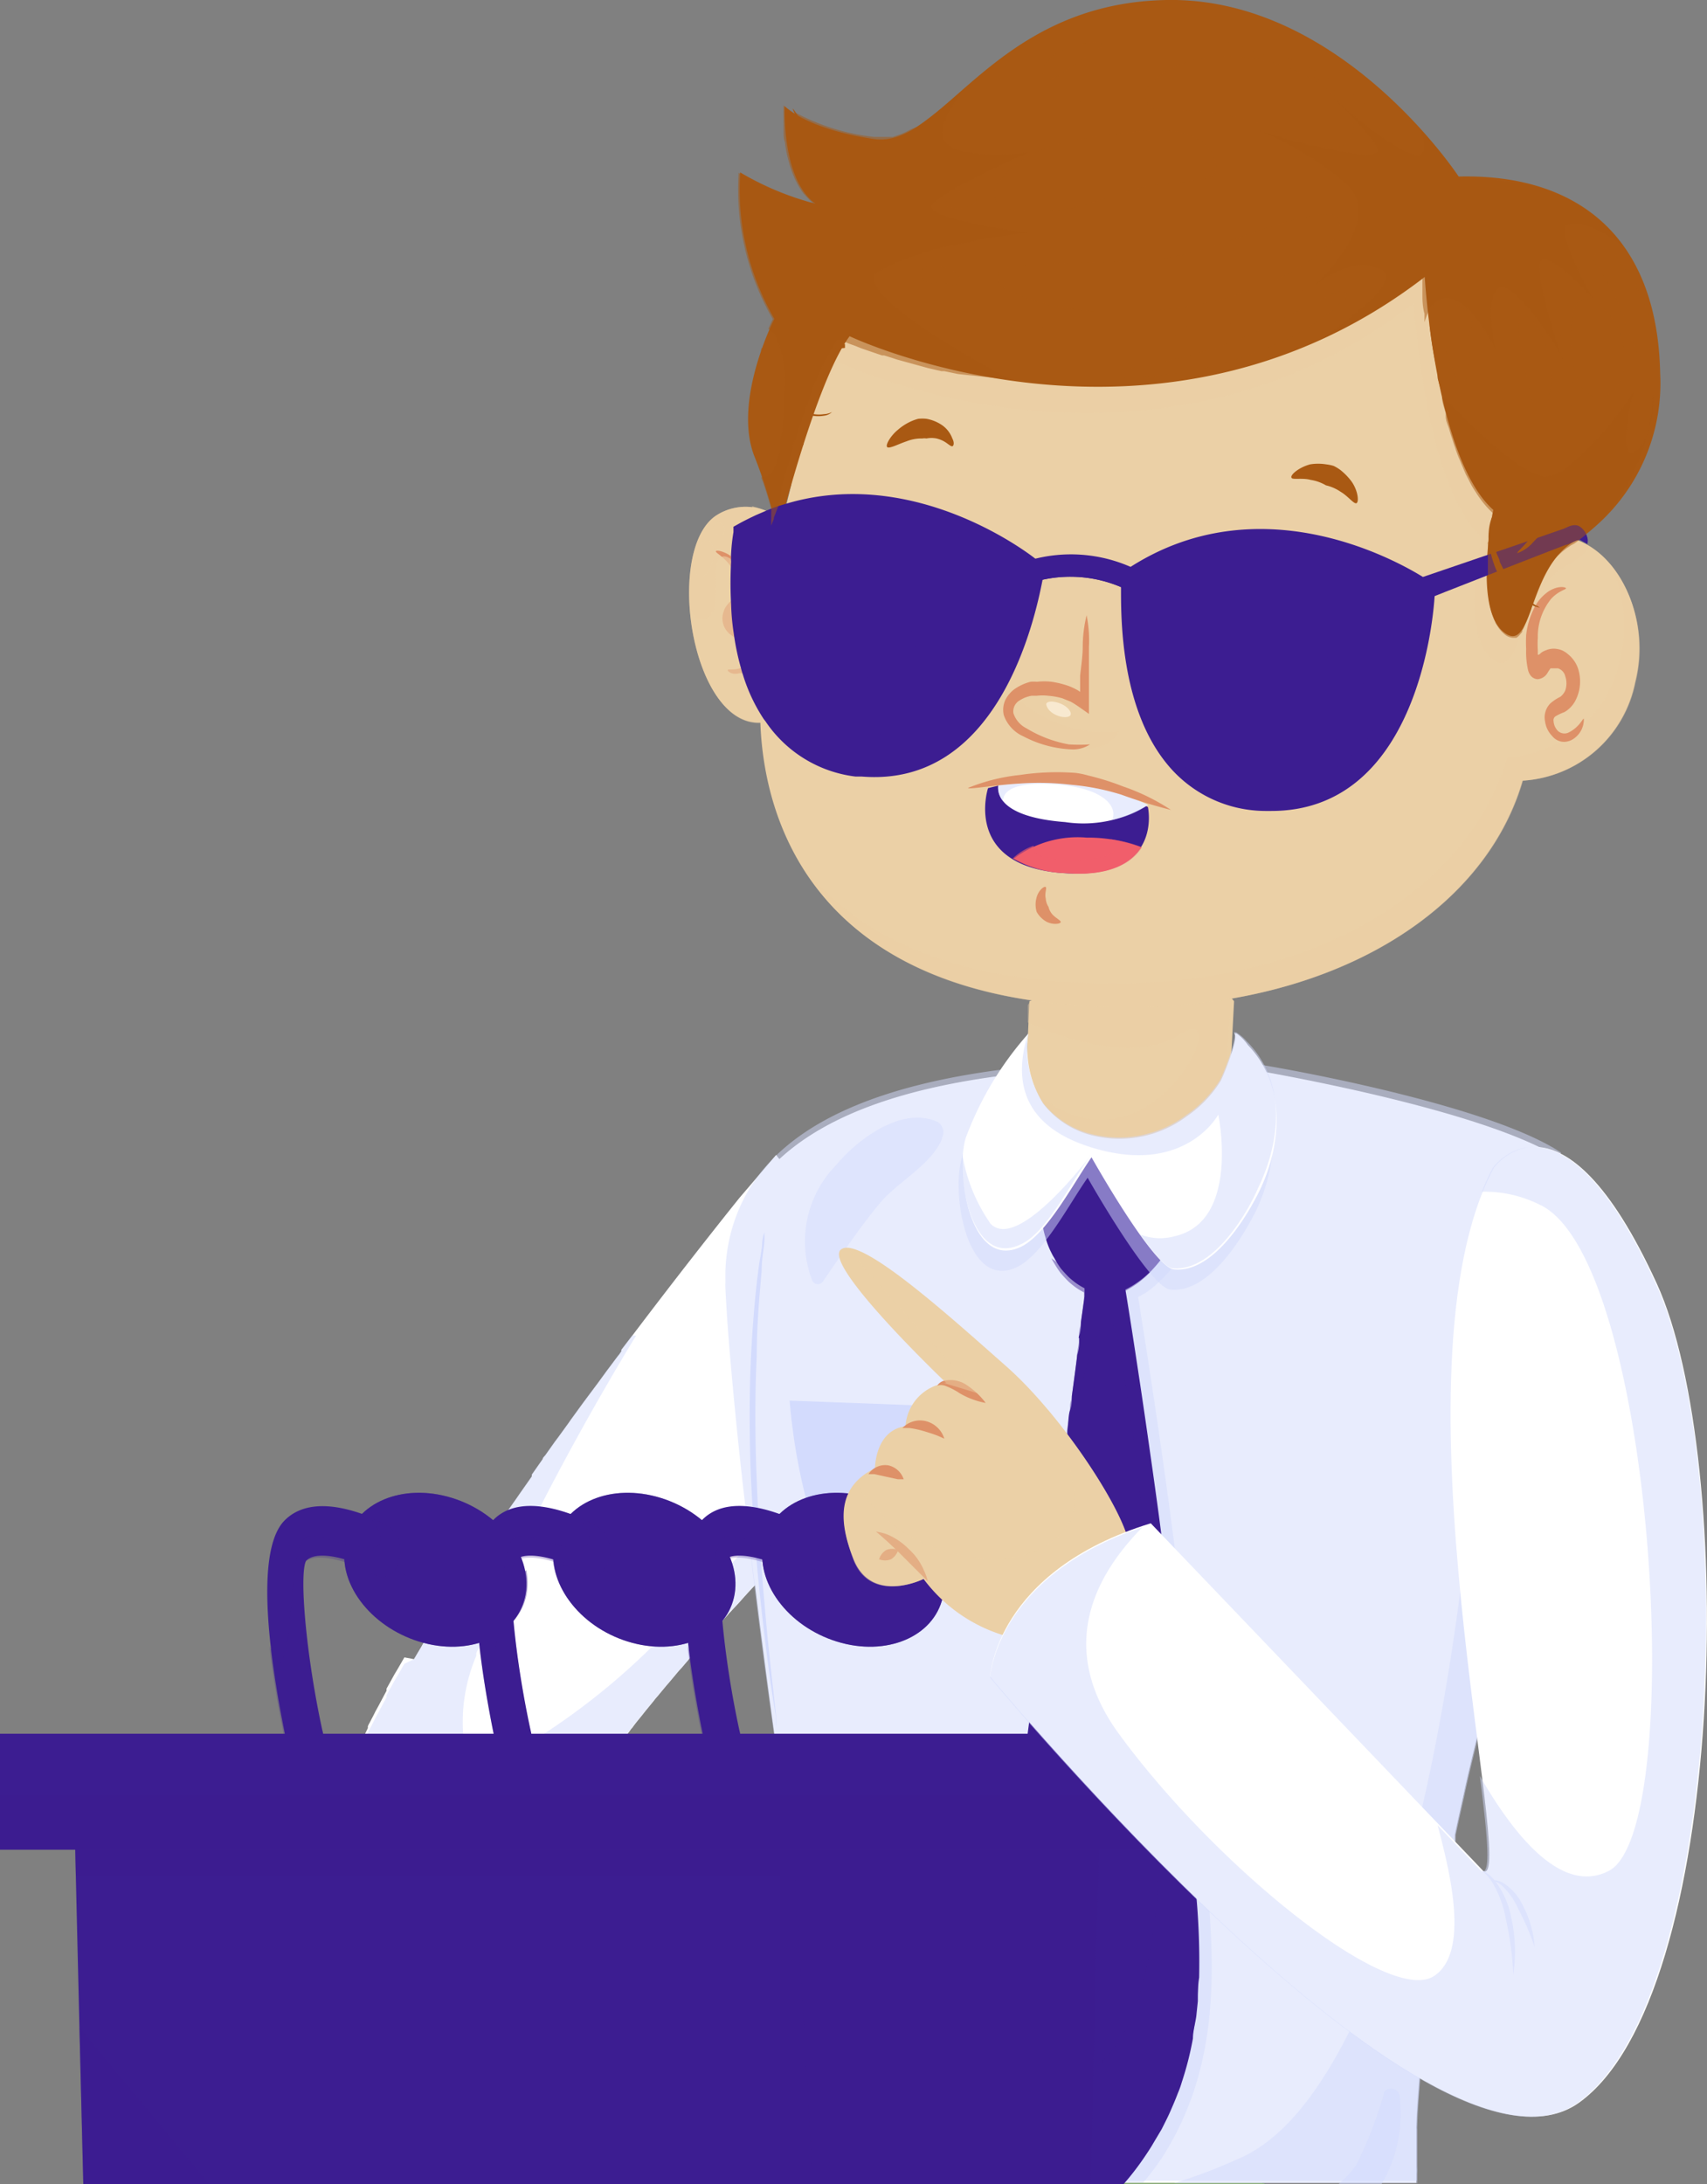 <svg xmlns="http://www.w3.org/2000/svg" viewBox="0 0 65.98 84.38"><rect x="0" y="0" width="65.98" height="84.38" fill="#808080" stroke="none"/><defs><style>.cls-1{isolation:isolate;}.cls-2{fill:#fff;}.cls-19,.cls-28,.cls-3,.cls-33,.cls-5{opacity:0.5;}.cls-10,.cls-12,.cls-14,.cls-16,.cls-18,.cls-22,.cls-26,.cls-28,.cls-3,.cls-31,.cls-32,.cls-33,.cls-35,.cls-36,.cls-5,.cls-9{mix-blend-mode:multiply;}.cls-10,.cls-4,.cls-5{fill:#d3dbfd;}.cls-6,.cls-7{fill:#294168;}.cls-31,.cls-6{opacity:0.6;}.cls-13,.cls-19,.cls-20,.cls-23,.cls-24,.cls-27,.cls-29,.cls-34,.cls-6{mix-blend-mode:screen;}.cls-8,.cls-9{fill:#88ac76;}.cls-9{opacity:0.34;}.cls-11,.cls-12,.cls-13,.cls-26,.cls-32,.cls-33,.cls-34{fill:#3c1d91;}.cls-12,.cls-16,.cls-35{opacity:0.45;}.cls-15,.cls-16,.cls-18,.cls-20,.cls-36{fill:#ebd0a6;}.cls-17{fill:#de9168;}.cls-18{opacity:0.62;}.cls-21,.cls-22,.cls-23{fill:#6f3a1e;}.cls-22,.cls-32{opacity:0.25;}.cls-24{fill:#f8e9d0;}.cls-25,.cls-27,.cls-28{fill:#a95913;}.cls-29{opacity:0.35;}.cls-30,.cls-31{fill:#f15e6b;}.cls-34{opacity:0.3;}</style></defs><title>speechРесурс 10</title><g class="cls-1"><g id="Слой_2" data-name="Слой 2"><g id="OBJECTS"><path class="cls-2" d="M33.21,52.71c0,.24,0,.47,0,.69v0c0,.27,0,.53,0,.78s0,.28-.05.41,0,.11,0,.17a.13.13,0,0,0,0,.06l-.09.52a.52.52,0,0,1,0,.11c0,.08,0,.17,0,.26s0,.17,0,.25a0,0,0,0,0,0,0l-.12.45s0,0,0,.06-.09.29-.13.42v0c-.09.28-.18.51-.25.69s-.17.39-.17.39l-.08.08-.08.09,0,0-.08.09a.47.47,0,0,0-.1.1l-.09.09-.15.15-.06.07-.09.09L31.3,59l0,0,0,0-.23.24-.07.07,0,0h0l-.26.27h0s0,0,0,0l-.06.06h0l-.3.33-.3.31q-.16.2-.36.39l-.14.15-.18.2-.09.09,0,0h0c-.21.22-.42.44-.63.68s-.29.31-.44.48l0,0h0a.52.52,0,0,0-.1.11s0,0,0,0-.19.21-.29.32l-.35.39a2.55,2.55,0,0,1-.23.24.1.1,0,0,1,0,.05l-.27.31h0l-.09.09h0l-.08.08-.08.1-.39.46-.12.13-.36.43-.13.15-.34.41a2.09,2.09,0,0,0-.14.17l-.32.39-.15.19c-.12.15-.25.3-.36.46h0a.39.39,0,0,0-.08.1l-.36.47-.07.09-.35.46-.06.08c-.08.11-.16.21-.23.32l-.15.21,0,.06-.17.24-.14.21a1.1,1.1,0,0,0-.09.14h0l-.1.15-.09.15q-.16.24-.3.48s0,0,0,0-.1.18-.15.27a1.62,1.62,0,0,0-.1.18c-.05.08-.09.17-.13.25a1.19,1.19,0,0,0-.08.16c0,.09-.08.17-.11.26a.61.61,0,0,0-.05.12.06.06,0,0,0,0,0h0c0,.11-.07.21-.1.31a1.54,1.54,0,0,0-.05.31c0,.05,0,.1,0,.15a.93.93,0,0,0,0,.23v0a.28.28,0,0,0,0,.09,4.29,4.29,0,0,0,.21.84,4.85,4.85,0,0,0,.21.56c.09.23.2.46.32.7,1.45,2.9,4.68,6.84,7.2,9.7H17.67l-.18-.24c-.18-.23-.36-.46-.52-.69s-.47-.64-.7-1-.55-.82-.81-1.23c-.05-.08-.11-.17-.15-.25-.16-.24-.3-.48-.43-.72s-.28-.49-.41-.73-.3-.56-.44-.84-.27-.55-.39-.83-.19-.43-.27-.64-.17-.43-.25-.64c-.15-.41-.27-.83-.38-1.24,0-.16-.08-.32-.11-.48s-.07-.35-.1-.52,0-.25,0-.37,0-.24,0-.36a8.22,8.22,0,0,1,0-1.11h0a.13.13,0,0,1,0-.06c0-.11,0-.22,0-.34a.68.68,0,0,0,0-.14q0-.14.06-.3l0-.15s0,0,0-.07l.06-.25a.83.83,0,0,0,0-.15c0-.16.09-.32.14-.48l0,0c0-.15.1-.31.16-.47l.06-.17c0-.12.09-.24.14-.36a1.89,1.89,0,0,0,.06-.18h0c0-.13.11-.26.16-.38s0-.12.07-.17,0,0,0,0h0c.07-.18.15-.35.23-.53l0-.07c.06-.13.12-.26.19-.39l.06-.12.1-.2.2-.41a.25.25,0,0,1,0-.07.91.91,0,0,1,.07-.14c.07-.14.15-.28.22-.43l.1-.18.33-.62,0-.08.31-.56.12-.2.26-.45L16,64.1l.28-.47.09-.16h0a0,0,0,0,1,0,0l.4-.65.06-.1.36-.57.14-.22.24-.38.05-.08c.05-.08.1-.15.14-.23l.33-.5.11-.17.27-.41v0l.17-.25a.35.35,0,0,0,0-.08l.4-.59a1.64,1.64,0,0,0,.14-.22l0,0,.3-.43a.33.33,0,0,0,.06-.1.76.76,0,0,0,.08-.11h0l.36-.51.11-.16.47-.67,0-.07.42-.6c0-.06.09-.12.13-.19l.34-.48.15-.2.37-.51.09-.13.48-.66,0,0,.44-.59.12-.16.35-.48.12-.16c.13-.17.25-.34.38-.5a.86.86,0,0,1,.07-.1l0-.06.42-.55c1.68-2.22,3.16-4.1,4.14-5.32L30,44.62l.07.09a15.46,15.46,0,0,1,1.29,1.84,13.37,13.37,0,0,1,1,2.1c.12.32.23.64.32,1s.17.65.23,1a0,0,0,0,1,0,0h0c0,.09,0,.18.05.28,0,.28.09.6.14.94v0C33.19,52.14,33.21,52.43,33.21,52.71Z"/><g class="cls-3"><path class="cls-4" d="M16.31,70.71a4.64,4.64,0,0,1,1.41-.19,4.84,4.84,0,0,1,1,.09,3.21,3.21,0,0,1,.44.11,3.64,3.64,0,0,1,.42.19,3.31,3.31,0,0,1,.79.59,2.37,2.37,0,0,1,.54.82,1,1,0,0,1,.09.44s-.07-.17-.19-.39a2.47,2.47,0,0,0-.57-.73,3,3,0,0,0-.78-.51,3.26,3.26,0,0,0-.39-.16,3.84,3.84,0,0,0-.41-.12,4.57,4.57,0,0,0-.93-.14C17,70.66,16.32,70.75,16.31,70.71Z"/><path class="cls-4" d="M18.73,69.06a3,3,0,0,1,.83.62,5.87,5.87,0,0,1,.68.79,6,6,0,0,1,.49.91,3.27,3.27,0,0,1,.28,1s-.21-.47-.46-.91a7,7,0,0,0-.53-.84,7.49,7.49,0,0,0-.6-.81C19.09,69.43,18.71,69.09,18.73,69.06Z"/></g><path class="cls-5" d="M33.21,52.71c0,.24,0,.47,0,.69v0c0,.22,0,.42,0,.62a.61.61,0,0,1,0,.14v0c0,.14,0,.28,0,.41s0,.11,0,.17a.13.13,0,0,0,0,.06l-.09.52a.52.52,0,0,1,0,.11c0,.08,0,.17,0,.26s0,.17,0,.25a0,0,0,0,0,0,0l-.12.45s0,0,0,.06-.09.29-.13.42v0l-.29.69-.21.47-.08.09,0,0-.08.09a.47.47,0,0,0-.1.1l-.09.09-.15.15-.06.07-.09.09L31.3,59l0,0,0,0-.23.24-.07.07,0,0h0l-.26.27h0s0,0,0,0l-.06.06-.31.33-.3.31q-.16.2-.36.39l-.14.15-.18.2-.09.09,0,0h0c-.21.22-.42.44-.63.68s-.29.31-.44.48l0,0h0a.52.52,0,0,0-.1.11s0,0,0,0a4.51,4.51,0,0,0-.37.39h0l-.25.28-.24.27a.1.1,0,0,1,0,.05l-.27.31h0l-.09.09h0l-.08.08-.08.1-.39.46-.12.13-.36.43-.13.15-.34.41a2.09,2.09,0,0,0-.14.17l-.32.39-.15.19-.3.36-.07.1a.39.39,0,0,0-.08.1l-.28.35-.08.12-.07.09-.26.33-.09.13-.06.08c-.08.11-.16.21-.23.32l-.15.21,0,.06-.17.24-.14.21a1.1,1.1,0,0,0-.09.14h0l-.1.15-.09.15,0,0L22,70c0,.06-.07.11-.09.16s0,0,0,0-.1.18-.15.27a1.62,1.62,0,0,0-.1.18c-.05.08-.09.17-.13.25a1.19,1.19,0,0,0-.08.16c0,.09-.08.17-.11.26a.61.61,0,0,0-.05.12.06.06,0,0,0,0,0h0c0,.11-.07.21-.1.31a1.54,1.54,0,0,0-.05.31c0,.05,0,.1,0,.15a1.85,1.85,0,0,0,0,.23v0a.28.28,0,0,0,0,.09,4.29,4.29,0,0,0,.21.84,4.85,4.85,0,0,0,.21.56c.09.23.2.46.32.7a4.73,4.73,0,0,0-3.27-1.45c-1.59.21-.58,6.25,2.26,11.15H17.67l-.18-.24c-.18-.23-.36-.46-.52-.69s-.47-.64-.7-1-.55-.82-.81-1.23c-.05-.08-.11-.17-.15-.25-.16-.24-.3-.48-.43-.72s-.28-.49-.41-.73-.3-.56-.44-.84-.27-.55-.39-.83-.19-.43-.27-.64-.17-.43-.25-.64c-.15-.41-.27-.83-.38-1.24,0-.16-.08-.32-.11-.48s-.07-.35-.1-.52,0-.25,0-.37,0-.24,0-.36a8.22,8.22,0,0,1,0-1.11h0a.13.13,0,0,1,0-.06c0-.11,0-.22,0-.34a.68.68,0,0,0,0-.14q0-.14.06-.3l0-.15s0,0,0-.07l.06-.25a.83.83,0,0,0,0-.15c0-.16.09-.32.14-.48l0,0c0-.15.1-.31.16-.47l.06-.17c0-.12.09-.24.14-.36a1.89,1.89,0,0,0,.06-.18h0c0-.13.11-.26.16-.38s0-.12.07-.17,0,0,0,0h0c.07-.18.15-.35.23-.53l0-.07c.06-.13.12-.26.19-.39l.06-.12.1-.2.2-.41a.25.25,0,0,1,0-.07.91.91,0,0,1,.07-.14c.07-.14.15-.28.22-.43l.1-.18.33-.62,0-.08.31-.56.12-.2.26-.45L16,64.1l.28-.47.09-.16h0a0,0,0,0,1,0,0l.4-.65.06-.1.36-.57.14-.22.24-.38.05-.08c.05-.08.1-.15.14-.23l.33-.5.11-.17.27-.41v0l.17-.25a.35.35,0,0,0,0-.08l.4-.59a1.64,1.64,0,0,0,.14-.22l0,0,.3-.43a.33.33,0,0,0,.06-.1.41.41,0,0,0,.07-.11h0l.36-.51.11-.16.47-.67,0-.07.42-.6c0-.06.09-.12.13-.19l.34-.48.15-.2.37-.51.09-.13.48-.66,0,0,.44-.59.12-.16.35-.48.12-.16c.13-.17.25-.34.38-.5a.86.86,0,0,1,.07-.1l0-.06.42-.55.16,0c-.07.1-2,3.25-3.78,6.76-.2.39-.39.78-.58,1.18-.12.24-.24.49-.35.73l0,.08c-.1.2-.19.38-.28.58v0l-.18.41c-.09.19-.17.38-.25.57h0c-.24.56-.46,1.11-.64,1.63,0,.11-.08.22-.12.33l0,.1h0s0,0,0,0a6.55,6.55,0,0,0-.5,3.13,1.41,1.41,0,0,0,.17.41.92.92,0,0,0,1.05.31,3.81,3.81,0,0,0,1.25-.48L21,67a26.64,26.64,0,0,0,4.2-3.38c.46-.43.91-.88,1.34-1.33s.64-.64.94-1h0l0,0c.13-.14.26-.28.37-.42s.29-.3.43-.46l.24-.27c.14-.16.27-.32.41-.47s0,0,0,0l.09-.11,0,0,.23-.27c.22-.27.43-.53.62-.79.38-.46.7-.9,1-1.3a8.68,8.68,0,0,0,.73-1.26,11.15,11.15,0,0,0,.57-1.65,18.67,18.67,0,0,0,.52-4.58c.09.33.17.65.23,1a0,0,0,0,1,0,0h0c0,.09,0,.18.05.28,0,.28.09.6.14.94v0c0,.25,0,.48,0,.72C33.2,52.61,33.21,52.66,33.21,52.71Z"/><path class="cls-6" d="M27.73,84.38h-.57a31.72,31.72,0,0,1-2.11-2.6s-.34-.49-.82-1.23-1.09-1.74-1.65-2.77A20.07,20.07,0,0,0,21,75a2.28,2.28,0,0,0-.8-.62,3.68,3.68,0,0,1-.38-.13s.15,0,.41,0a2.22,2.22,0,0,1,.93.58,6.5,6.5,0,0,1,.9,1.24l.87,1.47c.6,1,1.24,2,1.73,2.69s.85,1.19.85,1.19A36.55,36.55,0,0,0,27.73,84.38Z"/><path class="cls-6" d="M31.64,50.78a18.65,18.65,0,0,1,.17,2.06c0,1-.08,2.09,0,2.1a6.74,6.74,0,0,0,.38-2.09,14.5,14.5,0,0,0,0-2.13,14.12,14.12,0,0,0-.46-2.08,6.25,6.25,0,0,0-.84-2c-.07,0,.27,1,.47,2A17.56,17.56,0,0,1,31.64,50.78Z"/><path class="cls-7" d="M48.94,84.38H34.32a1.37,1.37,0,0,1,.2-.22,3.5,3.5,0,0,1,1.19-.7,12.66,12.66,0,0,1,4.34-.58h.36c.53,0,1.07,0,1.62.08l.16,0h.07c.66.06,1.33.14,2,.24l.58.11c.75.13,1.48.28,2.17.46S48.34,84.17,48.94,84.38Z"/><path class="cls-8" d="M48.94,84.38H34.32a1.37,1.37,0,0,1,.2-.22,3.5,3.5,0,0,1,1.19-.7,12.66,12.66,0,0,1,4.34-.58h.36c.53,0,1.07,0,1.62.08l.16,0h.07c.66.06,1.33.14,2,.24l.58.11c.75.13,1.48.28,2.17.46S48.34,84.17,48.94,84.38Z"/><path class="cls-9" d="M48.94,84.38H34.32a1.37,1.37,0,0,1,.2-.22,3.5,3.5,0,0,1,1.19-.7,12.66,12.66,0,0,1,4.34-.58h.36c.53,0,1.07,0,1.62.08l.16,0h.07c.66.06,1.33.14,2,.24l.58.11c.75.13,1.48.28,2.17.46S48.34,84.17,48.94,84.38Z"/><path class="cls-2" d="M60.34,44.77s-.24.72-.57,1.88h0a42.79,42.79,0,0,0-1.66,9.72c0,.29,0,.58,0,.86s0,.35,0,.52A9.79,9.79,0,0,0,58.74,61s0,.07,0,.11-.08.25-.11.37h0c-.2.64-.39,1.29-.57,1.94s-.37,1.3-.54,2-.31,1.19-.45,1.78c0,0,0,0,0,0s0,0,0,0c-.16.65-.32,1.29-.46,1.94s-.26,1.16-.38,1.74c0,.07,0,.14,0,.22h0c-.06.33-.13.66-.19,1h0c-.28,1.43-.52,2.86-.72,4.3-.05.29-.09.59-.13.88-.13,1-.25,2-.33,3q-.08.91-.12,1.83a.76.76,0,0,0,0,.15v0c0,.19,0,.39,0,.6s0,.56,0,.83v.06a1.69,1.69,0,0,1,0,.23c0,.12,0,.24,0,.35H32.44c-.13-.55-.18-1.11-.27-1.66l-.63-4.25c-.2-1.37-.41-2.75-.61-4.13l0-.23v0l-.24-1.63-.15-1-.3-2.09c0-.14,0-.27-.06-.4a.88.88,0,0,0,0-.17v0c-.08-.6-.17-1.2-.25-1.79-.26-1.91-.51-3.81-.74-5.72h0c-.06-.37-.1-.74-.14-1.11a4.43,4.43,0,0,1-.06-.51,1.11,1.11,0,0,1,0-.17c-.06-.44-.11-.87-.15-1.3q-.25-2.16-.45-4.32c-.12-1.28-.23-2.57-.29-3.86,0-.15,0-.3,0-.45v-.12a6.31,6.31,0,0,1,2.09-4.7c2-1.81,5.1-2.7,8.35-3.14l.45-.06.61-.07h.28c2.15-.21,4.29-.26,6.12-.26h1.66l.65.11h0l.73.14c2.51.46,7.81,1.55,10.57,2.93a6.13,6.13,0,0,1,.73.41Z"/><path class="cls-5" d="M60.34,44.53v0l-.06.16c-.09.31-.3,1-.55,1.9a41.41,41.41,0,0,0-1.61,9.75c0,.29,0,.58,0,.86s0,.35,0,.52a9.49,9.49,0,0,0,.65,3.12l0,.13-.1.34q-.86,2.81-1.55,5.69s0,0,0,0c-.33,1.34-.63,2.66-.9,4a0,0,0,0,1,0,0c-.06.32-.12.63-.17.94-.29,1.48-.53,3-.74,4.43l-.09.62c-.14,1.06-.26,2.13-.35,3.2,0,.53-.08,1.07-.1,1.6,0,.12,0,.25,0,.39v0c0,.19,0,.39,0,.6s0,.56,0,.83v.06a1.69,1.69,0,0,1,0,.23c0,.12,0,.24,0,.35H32.51a15.27,15.27,0,0,1-.34-1.91c-.2-1.3-.39-2.61-.59-3.92-.22-1.48-.44-3-.65-4.45a2,2,0,0,0,0-.24.06.06,0,0,1,0-.06c-.07-.45-.13-.9-.2-1.35s-.1-.66-.14-1c-.1-.69-.2-1.39-.31-2.09a2.27,2.27,0,0,0,0-.35,1,1,0,0,0,0-.24L29.92,67q-.41-2.87-.76-5.75c-.05-.36-.09-.72-.13-1.08,0-.18-.05-.36-.07-.55a.53.53,0,0,1,0-.13h0c-.06-.43-.11-.86-.15-1.3q-.27-2.28-.48-4.56c-.12-1.29-.23-2.57-.29-3.86a1.48,1.48,0,0,1,0-.21v-.12a6.55,6.55,0,0,1,.78-3.26c1.63-3,5.65-4.3,9.84-4.85l.47-.06h0l.39,0h.25c2.22-.22,4.43-.26,6.3-.27h1.53L48,41l.88.16C51.56,41.62,57.92,42.92,60.34,44.53Z"/><path class="cls-5" d="M37.57,84.38H32.44c-.13-.55-.18-1.11-.27-1.66l-.63-4.25,0,.08a11.72,11.72,0,0,0,4.13,4.91A9.46,9.46,0,0,0,37.57,84.38Z"/><path class="cls-5" d="M58.67,61.49h0c-.2.64-.39,1.29-.57,1.94s-.37,1.3-.54,2-.31,1.19-.45,1.78c0,0,0,0,0,0s0,0,0,0c-.16.65-.32,1.29-.46,1.94s-.26,1.16-.38,1.74c0,.07,0,.14,0,.22h0c-.06.33-.13.66-.19,1h0c-.28,1.43-.52,2.86-.72,4.3-.05.29-.09.59-.13.88-.13,1-.25,2-.33,3q-.08.91-.12,1.83a.76.76,0,0,0,0,.15v0c0,.19,0,.39,0,.6s0,.56,0,.83v.06a1.69,1.69,0,0,1,0,.23c0,.12,0,.24,0,.35H45.38c.54-.16,1.08-.35,1.63-.57.32-.13.65-.28,1-.43,1.66-.78,3-2.57,4.17-4.9.37-.76.72-1.59,1-2.46a48.78,48.78,0,0,0,1.8-6.2c.66-2.87,1.13-5.76,1.46-8.27h0c.54-4.09.7-7.12.67-7.23s.68,2.89,1.52,7Z"/><path class="cls-5" d="M49.19,47.56V47.5A.35.35,0,0,1,49.19,47.56Z"/><path class="cls-10" d="M42.26,83c0-.29,0-.62,0-1,0,0,0-.1,0-.15v0c0-.41,0-.82,0-1.13a2.57,2.57,0,0,0-.06-.59,3.06,3.06,0,0,0,0,.59c0,.35,0,.83,0,1.3s0,.63,0,.92c0,.56,0,1,0,1s0,.16,0,.43h.24c0-.27,0-.44,0-.44S42.28,83.54,42.26,83Z"/><path class="cls-5" d="M46.75,73.83c0-1-.13-2-.21-3,0,0,0,0,0,0a1.1,1.1,0,0,1,0-.18c-.28-3.62-.67-7.23-1.13-10.83-.42-3.25-.9-6.49-1.42-9.71a3.08,3.08,0,0,0,.82-.6,5.12,5.12,0,0,0,.51-.54h0a9,9,0,0,0,.82-1.21.82.82,0,0,0,0-.27,4,4,0,0,0-2.32-2.71h0l-.08,0h0l-.28-.06a.85.85,0,0,0-.5.11,2.36,2.36,0,0,0-.48.34,3.3,3.3,0,0,0-.38.37s0,0,0,0a2.73,2.73,0,0,0-.23.25.94.94,0,0,0-.09.12,11.54,11.54,0,0,0-1,1.45.28.28,0,0,0,0,.06,3.87,3.87,0,0,0,.42,1.46h0A2.7,2.7,0,0,0,42.39,50c0,.13-.12.87-.26,2s-.31,2.38-.5,3.9c-.06.43-.11.87-.17,1.32v0c-.07.55-.15,1.11-.22,1.68s-.13,1-.19,1.56h0c-.09.62-.17,1.25-.25,1.87-.19,1.59-.39,3.17-.56,4.59,0,0,0,0,0,.06-.07.61-.14,1.19-.21,1.73l-.06.59c-.1.81-.18,1.52-.24,2.09,0,.19,0,.37-.06.53s0,.31,0,.47c-.11,1-.25,2.09-.39,3.13,0,.36-.1.72-.13,1.08a9,9,0,0,0,.36,4.11,15.26,15.26,0,0,0,1,2.12,14,14,0,0,0,.9,1.49h2.78a11.16,11.16,0,0,0,.75-1C46.79,80.4,47,77.26,46.75,73.83Z"/><path class="cls-11" d="M46.25,73.35c-.06-1-.14-2-.22-3,0,0,0-.07,0-.1q-.1-1.38-.24-2.76-.26-2.76-.59-5.52c-.1-.86-.21-1.72-.32-2.57a1.23,1.23,0,0,0,0-.19h0c-.1-.78-.21-1.57-.32-2.35-.17-1.2-.34-2.39-.52-3.58s-.35-2.31-.54-3.46a3.75,3.75,0,0,0,1-.73,6.1,6.1,0,0,0,.42-.49,9.25,9.25,0,0,0,.61-.87c.11-.17.16-.27.16-.27a1.38,1.38,0,0,0-.09-.68,1.22,1.22,0,0,0-.07-.17,2.49,2.49,0,0,0-.16-.33l0,0a3,3,0,0,0-.21-.33l-.2-.25-.27-.29-.19-.18-.19-.17a3.85,3.85,0,0,0-.43-.31h0l-.06,0-.16-.09h0a1.4,1.4,0,0,0-.27-.14H43.2a1.31,1.31,0,0,0-.27-.06.5.5,0,0,0-.21,0,.31.31,0,0,0-.13,0,1.45,1.45,0,0,0-.39.2h0s0,0,0,0l-.08.06,0,0a7.22,7.22,0,0,0-1.29,1.46v0c-.32.46-.53.82-.53.82s0,.12,0,.32a2.89,2.89,0,0,0,.11.48,3,3,0,0,0,.24.62,1.62,1.62,0,0,0,.1.18A3.87,3.87,0,0,0,41,49c.09.11.2.23.31.34a3.11,3.11,0,0,0,.28.23,2.63,2.63,0,0,0,.33.2s0,0,0,.09,0,.13,0,.22l-.14,1c0,.16,0,.32-.06.5s0,.08,0,.12c0,.2,0,.41-.08.64q-.09.72-.21,1.59c0,.18,0,.36-.07.55s-.06.51-.1.78h0c0,.11,0,.21,0,.32v.06a.91.91,0,0,1,0,.23h0c-.14,1.15-.3,2.39-.46,3.65L40.46,61h0c-.07.58-.15,1.16-.22,1.73-.16,1.32-.32,2.6-.46,3.8l-.06.46c-.08.63-.15,1.23-.21,1.79,0,.2,0,.4-.07.59-.1.82-.18,1.53-.24,2.09l0,.28c0,.24-.05.48-.08.72-.09.8-.19,1.6-.3,2.39h0c0,.17,0,.32-.06.48A10.38,10.38,0,0,0,39,80.52c.07.2.14.39.23.59s.05.12.07.17.16.38.25.56.19.4.29.59.16.3.25.45.27.48.42.72.29.46.45.69l.06.09h2.41a10.78,10.78,0,0,0,.87-1.14c.1-.15.2-.3.29-.46l.31-.52c.12-.24.24-.47.34-.7s.2-.46.29-.7a3.52,3.52,0,0,0,.15-.42,12.31,12.31,0,0,0,.43-1.69c0-.28.09-.57.13-.86l.06-.58c0-.3,0-.6.05-.91A28.48,28.48,0,0,0,46.25,73.35Z"/><path class="cls-12" d="M46.31,76.4c0,.31,0,.61-.05.91l-.06.58c0,.29-.08.58-.13.86a11,11,0,0,1-.43,1.69,3.52,3.52,0,0,1-.15.42c-.09.24-.18.47-.29.7s-.22.46-.34.7l-.31.52c-.09.16-.19.31-.29.46a10.78,10.78,0,0,1-.87,1.14H41l-.06-.09c-.16-.23-.3-.46-.45-.69s-.29-.48-.42-.72-.17-.3-.25-.45-.2-.39-.29-.59-.17-.37-.25-.56,0-.11-.07-.17-.16-.39-.23-.59a10.38,10.38,0,0,1-.23-5.19c0-.16,0-.31.06-.48a15.89,15.89,0,0,0,.3,1.81c.59,2.6,1.78,4.31,3.18,3.26a5.64,5.64,0,0,0,1.47-2,17.15,17.15,0,0,0,1-6.05c0-.12,0-.24,0-.37,0-.67,0-1.38,0-2.09,0-.18,0-.35,0-.53,0,0,0,0,0,0,0-.61,0-1.22,0-1.84-.09-2.69-.31-5.49-.56-8h0s0,0,0,0h0c-.45-4.43-1-7.89-1.29-8s-.43.36-.69,1.09c-.32.92-.66,2.24-.91,3.33h0c0,.1-.05.19-.07.28,0-.11,0-.21,0-.32h0c0-.27.07-.53.1-.78s0-.37.07-.55q.12-.87.21-1.59c0-.23.06-.44.08-.64,0,0,0-.08,0-.12s0-.34.06-.5l.14-1c0-.09,0-.17,0-.22s0-.07,0-.09a2.63,2.63,0,0,1-.33-.2,3.11,3.11,0,0,1-.28-.23c-.11-.11-.22-.23-.31-.34a3.87,3.87,0,0,1-.24-.37,1.62,1.62,0,0,1-.1-.18,3.64,3.64,0,0,0,.54.35h0a1.89,1.89,0,0,0,2.17,0,1.33,1.33,0,0,0,.41-.62,2.52,2.52,0,0,0,.15-.79,6.79,6.79,0,0,0-.48-2.68.08.08,0,0,0,0-.05l.09,0,.73.32.19.17.19.18.27.29.2.25a3,3,0,0,1,.21.33l0,0a2.49,2.49,0,0,1,.16.33,1.22,1.22,0,0,1,.07.17,1.38,1.38,0,0,1,.09.68s-.05.1-.16.27a9.25,9.25,0,0,1-.61.87,6.1,6.1,0,0,1-.42.49,3.75,3.75,0,0,1-1,.73c.19,1.15.37,2.31.54,3.46s.35,2.38.52,3.58c.11.78.22,1.57.32,2.35h0a1.23,1.23,0,0,1,0,.19c.11.85.22,1.71.32,2.57q.33,2.76.59,5.52.13,1.38.24,2.76s0,.07,0,.1c.08,1,.16,2,.22,3A28.48,28.48,0,0,1,46.31,76.4Z"/><path class="cls-13" d="M42.28,53.38a22.73,22.73,0,0,0-.45,2.82h0c-.18,1.34-.38,2.92-.53,4.12h0c-.14,1.1-.23,1.88-.23,1.88h0c0,.19-.23,2.53-.42,4.75,0,.16,0,.31,0,.47h0c0,.46-.07.9-.1,1.31,0,.21,0,.4,0,.59a11,11,0,0,0-.06,1.75,12,12,0,0,0,.31-1.75c0-.19,0-.38.08-.59s.08-.63.13-1h0c0-.26.07-.53.1-.81.3-2.3.59-4.71.59-4.71s0-.15,0-.4.09-1.07.17-1.86c.09-1,.19-2.27.28-3.4h0A28.33,28.33,0,0,0,42.28,53.38Zm-2,19.07c0-.19,0-.3,0-.31s-.08.12-.13.31S40,73,40,73.33c-.1.6-.17,1.21-.17,1.21s0,.61,0,1.22A3.21,3.21,0,0,0,40,77a4.07,4.07,0,0,0,.2-1.21c.07-.6.13-1.2.13-1.2s0-.6,0-1.21A8.78,8.78,0,0,0,40.33,72.45ZM42.19,47c.12-.31.38-.54.35-.61s-.42.07-.68.41a1.89,1.89,0,0,0-.34.74,1.91,1.91,0,0,0,.12.81c.16.39.5.63.54.58S42,48.52,42,48.2a2,2,0,0,1,0-.64A1.88,1.88,0,0,1,42.19,47Z"/><g class="cls-3"><path class="cls-4" d="M36.41,44C36,45,34.68,45.67,34,46.49s-1.5,2-2.18,3a.24.24,0,0,1-.44-.06A4.21,4.21,0,0,1,32.33,45c.83-1,2.56-2.29,3.92-1.65a.47.47,0,0,1,.16.61Z"/></g><g class="cls-3"><path class="cls-4" d="M53.4,84.38H51.74a4,4,0,0,0,.68-.74,15.58,15.58,0,0,0,1.08-2.8c.11-.25.53-.17.59.08A5.35,5.35,0,0,1,53.4,84.38Z"/></g><g class="cls-3"><path class="cls-4" d="M34.73,84.38H33.56a4.16,4.16,0,0,1-.7-2.26.15.15,0,0,1,.27-.07,13,13,0,0,0,1.39,2.11A1.1,1.1,0,0,0,34.73,84.38Z"/></g><g class="cls-14"><path class="cls-4" d="M30,66.72a2.51,2.51,0,0,0,0-.41l-.12-1.08c-.1-.89-.23-2.08-.33-3.28-.22-2.38-.3-4.78-.3-4.78s-.12-2.39,0-4.78c0-1.2.11-2.4.19-3.29,0-.45.08-.82.1-1.08a2.08,2.08,0,0,0,0-.41,1.78,1.78,0,0,0-.08.4c0,.26-.1.63-.15,1.08-.12.89-.22,2.09-.28,3.29-.12,2.4,0,4.8,0,4.8s.11,2.4.38,4.79c.13,1.19.28,2.38.41,3.27l.17,1.08C30,66.58,30,66.73,30,66.72Z"/></g><path class="cls-4" d="M38,54.39l-7.48-.28s.58,8.34,4,7.62S38,54.39,38,54.39Z"/><path class="cls-15" d="M47.7,38.68l-.22,4.2s-2.78,3.16-7.9.53l.21-4.73S45.77,36.23,47.7,38.68Z"/><path class="cls-16" d="M39.65,41.86c4.59,4.5,8.24-3.4,6-1.92-1.87,1.25-5,0-5.92-.44v-.16l0-.51a.77.77,0,0,1,.19-.22c.3-.11.93-.34,1.72-.55s1.93-.26,2.82-.46a5.63,5.63,0,0,1,.92,0h0l.42.06h0a2.6,2.6,0,0,1,.4.1h.05l.32.12.07,0a1.74,1.74,0,0,1,.33.18l0,0,.26.2.07.06a2.23,2.23,0,0,1,.26.27h0l-.22,4.2s-2.78,3.16-7.9.53Z"/><path class="cls-15" d="M30.59,20.56a2.09,2.09,0,0,0-2.9-.65c-2,1.3-1,8.11,1.7,8S31.07,20.42,30.59,20.56Z"/><path class="cls-16" d="M30.59,20.56a2.09,2.09,0,0,0-2.9-.65c-2,1.3-1,8.11,1.7,8S31.07,20.42,30.59,20.56Z"/><path class="cls-17" d="M28.13,25.89c0-.05.2,0,.43-.06a.46.46,0,0,0,.29-.24.69.69,0,0,0,0-.45.82.82,0,0,0-.25-.38c-.1-.1-.23-.13-.41-.28a.79.79,0,0,1-.26-.69,1.25,1.25,0,0,1,.08-.27,1,1,0,0,1,.15-.21.78.78,0,0,1,.25-.2l.19-.09h0l0,0a.83.83,0,0,0,0-.12,1.1,1.1,0,0,0,0-.18,2.45,2.45,0,0,0-.28-.72c-.26-.46-.66-.63-.65-.7s.47,0,.88.44a2.47,2.47,0,0,1,.47.84l.06.23a1.43,1.43,0,0,1,0,.26c0,.22,0,.43,0,.59a1.59,1.59,0,0,0-.39,0,.19.19,0,0,0-.09,0,.68.68,0,0,0-.12.11.21.21,0,0,0,0,.1s0,0,0,0,.23.17.4.36a1.39,1.39,0,0,1,.35.73,1.08,1.08,0,0,1-.15.8.6.6,0,0,1-.51.25C28.29,26.09,28.12,25.93,28.13,25.89Z"/><path class="cls-18" d="M29.39,27.93c2.68-.08,1.68-7.51,1.2-7.37a2.51,2.51,0,0,0-1.52-1,4.83,4.83,0,0,1-.18,2.76s-.71-1.12-1.08-.75.2,2.18-.61,2.35c-.25.06-.42-.14-.52-.44C26.83,25.67,27.82,28,29.39,27.93Z"/><g class="cls-19"><path class="cls-20" d="M26.89,21.42c-.11.38-.06.76.12.85s.4-.15.52-.53.06-.76-.11-.85S27,21,26.89,21.42Z"/><path class="cls-20" d="M27.58,20.32a.3.3,0,0,0,.14.34.18.18,0,0,0,.28-.09.3.3,0,0,0-.13-.35A.19.19,0,0,0,27.58,20.32Z"/></g><path class="cls-15" d="M60.56,20.76c.21-6.09-2.31-16-15.13-16.06S30.58,18.75,30.58,18.75a39,39,0,0,0-1.19,9.18c.15,4,2.22,9.89,11.46,10.84s16.35-2.93,18-8.61a4.73,4.73,0,0,0,4.35-3.8C63.86,23.74,62.43,21.08,60.56,20.76Z"/><g class="cls-14"><path class="cls-16" d="M60.56,20.76a19.78,19.78,0,0,0-.76-6.13,15.93,15.93,0,0,0-2.08-4.38c1.85,3.11,2.17,7.78,2.07,10.61a7.65,7.65,0,0,0,.81-.09Z"/><path class="cls-16" d="M62.24,21.8a5.47,5.47,0,0,1,.38,3.65,4.74,4.74,0,0,1-4.36,3.81c-1.66,5.67-8.77,9.55-18,8.6-4.86-.49-7.74-2.37-9.39-4.62,1.52,2.64,4.48,5,10,5.53,9.23.95,16.35-2.93,18-8.61a4.73,4.73,0,0,0,4.35-3.8A5.26,5.26,0,0,0,62.24,21.8Z"/></g><path class="cls-21" d="M36.11,24c0,1.22-.52,2.21-1.2,2.21s-1.25-1-1.28-2.2.52-2.22,1.2-2.22S36.08,22.78,36.11,24Z"/><path class="cls-22" d="M35.41,22.05a3.65,3.65,0,0,1,.14,1c0,1.22-.51,2.21-1.19,2.22a.86.86,0,0,1-.58-.26c.21.73.64,1.24,1.13,1.24.68,0,1.22-1,1.2-2.21A2.81,2.81,0,0,0,35.41,22.05Z"/><path class="cls-23" d="M33.87,23.62c0,.42.13.78.34.8s.42-.3.45-.72-.13-.78-.34-.8S33.9,23.21,33.87,23.62Z"/><path class="cls-23" d="M34.72,22.51a.16.16,0,1,1-.32,0,.16.16,0,0,1,.16-.17A.17.17,0,0,1,34.72,22.51Z"/><path class="cls-21" d="M50.65,25.05c-.14,1.21-.8,2.13-1.48,2.05s-1.11-1.13-1-2.35.8-2.13,1.48-2.05S50.78,23.84,50.65,25.05Z"/><path class="cls-22" d="M50.24,23.08a3.56,3.56,0,0,1,0,.8c-.14,1.21-.8,2.13-1.48,2.05a.91.91,0,0,1-.57-.37c.08.84.46,1.48,1,1.54.68.08,1.34-.84,1.48-2.05A2.8,2.8,0,0,0,50.24,23.08Z"/><path class="cls-23" d="M48.58,24.35c-.08.41,0,.79.24.83s.44-.25.53-.66,0-.78-.24-.83S48.66,23.94,48.58,24.35Z"/><path class="cls-23" d="M49.56,23.35a.16.16,0,0,1-.17.15.17.17,0,0,1-.14-.19.17.17,0,0,1,.18-.15A.16.16,0,0,1,49.56,23.35Z"/><path class="cls-17" d="M61.22,27.77a.9.9,0,0,1-.38.76.67.67,0,0,1-.38.13.59.59,0,0,1-.46-.22,1,1,0,0,1-.28-.57.77.77,0,0,1,.2-.69,1.72,1.72,0,0,1,.39-.26.65.65,0,0,0,.19-.24.86.86,0,0,0,0-.56.42.42,0,0,0-.28-.3l-.12,0H60l-.07,0,0,0-.1.15a.49.49,0,0,1-.4.27.37.37,0,0,1-.24-.11.53.53,0,0,1-.13-.26,3.13,3.13,0,0,1-.07-.79,5.21,5.21,0,0,1,0-.55,3.09,3.09,0,0,1,.29-1,1.69,1.69,0,0,1,.53-.65c.39-.28.72-.2.72-.15s-.28.09-.57.4a2.31,2.31,0,0,0-.52,1.51,3.85,3.85,0,0,0,0,.48c0,.16,0,.12,0,.16s.07,0,.06,0h0l.08-.07a.76.76,0,0,1,.18-.09.77.77,0,0,1,.31-.06.94.94,0,0,1,.27.05.85.85,0,0,1,.25.15,1.21,1.21,0,0,1,.45.74,1.6,1.6,0,0,1-.17,1.11,1.1,1.1,0,0,1-.4.4,2.26,2.26,0,0,0-.34.16.18.18,0,0,0-.08.19.58.58,0,0,0,.11.31.37.37,0,0,0,.49.12C61.06,28.08,61.18,27.74,61.22,27.77Z"/><path class="cls-20" d="M61.8,22.9c.27.27.57.35.69.18s0-.53-.29-.8-.57-.35-.68-.18S61.53,22.63,61.8,22.9Z"/><path class="cls-20" d="M60.8,21.58a.28.28,0,0,0,.13.34.18.18,0,0,0,.28-.09.3.3,0,0,0-.13-.35A.18.18,0,0,0,60.8,21.58Z"/><path class="cls-16" d="M43.26,28.25a5,5,0,0,1-3.85-1.2s-1.11.66.8,1.47C42.76,29.59,43.26,28.25,43.26,28.25Z"/><path class="cls-17" d="M42.13,28.76a7.33,7.33,0,0,1-.81,0,4.78,4.78,0,0,1-1.64-.62,1,1,0,0,1-.51-.59.49.49,0,0,1,.24-.49,1.23,1.23,0,0,1,.46-.18l.2,0a1.91,1.91,0,0,1,.45,0,2.69,2.69,0,0,1,.55.1l.32.13c.2.11.47.31.7.47q0-.42,0-.9V25A4.91,4.91,0,0,0,42,23.77,5.2,5.2,0,0,0,41.85,25c0,.34-.06.73-.1,1.1l0,.55c0,.05,0,.07,0,.08l-.07-.05a2.58,2.58,0,0,0-.38-.18,3.57,3.57,0,0,0-.65-.16,2.47,2.47,0,0,0-.57,0,1.15,1.15,0,0,0-.25,0,1.88,1.88,0,0,0-.64.3,1.2,1.2,0,0,0-.33.4.91.91,0,0,0-.06.59,1.4,1.4,0,0,0,.76.82,4.39,4.39,0,0,0,1.82.5A1.21,1.21,0,0,0,42.13,28.76Z"/><path class="cls-24" d="M40.44,27.19c0,.12.11.31.37.43s.52.11.57,0-.11-.32-.37-.43S40.49,27.07,40.44,27.19Z"/><path class="cls-16" d="M50.85,26.37a4.43,4.43,0,0,0-.55-.13,4.29,4.29,0,0,0-.73-.09,5.17,5.17,0,0,0-1,.05l-.18,0h0a3.72,3.72,0,0,0-1.42.58A1.77,1.77,0,0,0,46,28.2c0,.95.86,1.81,2.18,2.18l.15,0h0a6.05,6.05,0,0,0,1,.14,4.68,4.68,0,0,0,.65,0,4.08,4.08,0,0,0,2.09-.69l.18-.14a1.75,1.75,0,0,0,.65-1.21v-.09C52.92,27.54,52.07,26.74,50.85,26.37Zm-15.07-.82-.28-.21a3.88,3.88,0,0,0-.6-.34,4.82,4.82,0,0,0-1-.37l-.15,0a4.58,4.58,0,0,0-.62-.08,4,4,0,0,0-1.73.19h0l-.19.07A1.84,1.84,0,0,0,30,26a1.75,1.75,0,0,0,.36,1.43,4.06,4.06,0,0,0,2.06,1.39,3.31,3.31,0,0,0,.42.12,5,5,0,0,0,1.36.13,3,3,0,0,0,2.07-.79,1.48,1.48,0,0,0,.4-.72A2.09,2.09,0,0,0,35.78,25.55Z"/><path class="cls-16" d="M54.65,11.72C44.33,19.67,32.42,14,32.42,14a15.46,15.46,0,0,0-1.66,3.77C31.48,14.6,34.59,4.62,45.43,4.7c12.82.09,15.34,10,15.13,16.06a2.58,2.58,0,0,1,.93.38,4.72,4.72,0,0,1-.82.66c-2.05.93-1.78,4.61-3,3.66s-.4-4.71-.4-4.71C55.05,18.73,54.65,11.72,54.65,11.72Z"/><path class="cls-25" d="M61.09,20.79a7.34,7.34,0,0,0,3.08-6.37c-.11-5.37-3.29-7.71-7.79-7.6,0,0-4.55-6.95-11.3-6.82S36.42,5.77,33.77,5.37,30.33,4.1,30.33,4.1s-.13,2.83,1.19,3.77a11.27,11.27,0,0,1-2.91-1.21,10,10,0,0,0,1.32,5.66s-1.59,3.1-.79,5.26a17.35,17.35,0,0,1,.92,3.09s1.46-5.92,2.78-7.68c0,0,11.91,5.66,22.23-2.29,0,0,.4,7,2.65,9,0,0-.79,3.77.4,4.72S59,21.71,61.09,20.79Z"/><path class="cls-11" d="M55.25,23.11l.63-.25,2.55-1,1.44-.56.65-.25c.12,0,.47-.24.57-.18l.27.15a.68.68,0,0,0-.32-.69c-.19-.1-.39,0-.58.09l-1.24.43L55,22.29Z"/><path class="cls-26" d="M55.21,23l-.11-.31L59.85,21c.28-.09,1.29-.6,1.51-.21a.38.38,0,0,1,0,.15.29.29,0,0,0-.17-.06l-.1-.05c-.1-.06-.45.14-.57.18l-.25.1-.17.06-.07,0-.16.06-.7.27-.49.19-.11,0-.14.06c-.56.21-1.11.44-1.67.66l-.72.28,0,0-.13.05-.63.25,0-.11Z"/><path class="cls-11" d="M43.44,22.73l.37-.78a5.74,5.74,0,0,0-4-.31l.31.8A5,5,0,0,1,43.44,22.73Z"/><path class="cls-26" d="M43.44,22.73a5,5,0,0,0-3.32-.29L40,22.09a5.68,5.68,0,0,1,3.61.31Z"/><path class="cls-13" d="M55,22.82s-5.84-4.12-11.34-.44c0,0-.73,8.3,5.17,8.52S55,22.82,55,22.82Z"/><path class="cls-13" d="M46.76,21.06l3.33,9.74a5.42,5.42,0,0,1-1.24.1l-.49,0-3.31-9.23A8.37,8.37,0,0,1,46.76,21.06Z"/><path class="cls-13" d="M50.87,21.09l2.51,7.37a5.82,5.82,0,0,1-1.28,1.43l-3.24-9A10.65,10.65,0,0,1,50.87,21.09Z"/><path class="cls-13" d="M43.66,23.53a11,11,0,0,1,0-1.15c5.5-3.68,11.34.44,11.34.44a12.34,12.34,0,0,1-.15,1.36A10.4,10.4,0,0,1,43.66,23.53Z"/><path class="cls-11" d="M55.38,22.56l-.15-.11L55,22.29c-1.18-.73-6.36-3.54-11.3-.39a2.12,2.12,0,0,0-.2.12l-.17.11v.21s0,.14,0,.32c0,1.08-.05,4.59,1.75,6.82a4.92,4.92,0,0,0,3.82,1.85h.24c5.43,0,6.22-6.91,6.31-8.27h0a1.49,1.49,0,0,0,0-.22v-.24ZM52,29.47a4.21,4.21,0,0,1-2,.93,5.35,5.35,0,0,1-1.08.07l-.5,0h0l-.14,0h0a4.08,4.08,0,0,1-2.58-1.49,9,9,0,0,1-1.54-5.12h0c0-.51,0-.91,0-1.14A8.83,8.83,0,0,1,45.19,22a8.61,8.61,0,0,1,1.72-.56A9.14,9.14,0,0,1,49,21.3a9.74,9.74,0,0,1,2,.28,12.23,12.23,0,0,1,3.57,1.47c0,.28-.07.77-.17,1.36A10.89,10.89,0,0,1,53.22,28l-.29.45A5.32,5.32,0,0,1,52,29.47Z"/><path class="cls-26" d="M54.77,22.72a11.73,11.73,0,0,0-3.89-1.61L50.53,21a5.4,5.4,0,0,0-.58-.09H49.9c-.33,0-.68-.06-1-.07a9,9,0,0,0-2.09.22,7.48,7.48,0,0,0-1.71.61,8,8,0,0,0-1.13.63l-.16.1v.2a7.33,7.33,0,0,0,0,1,9.43,9.43,0,0,0,1.62,5.62,4.38,4.38,0,0,0,2.47,1.56,3,3,0,0,0,.41.08h.36l.28,0h.22l.37,0a0,0,0,0,0,0,0h.09s0,0,0,0l.48-.07.43-.1.07,0a4.66,4.66,0,0,0,.79-.32l.37-.22a2.62,2.62,0,0,0,.34-.24l0,0,.12-.1.17-.15.23-.23.07-.07L53,29s0,0,0,0a.36.36,0,0,1,.07-.1,1,1,0,0,1,.08-.11c.08-.11.15-.23.22-.34h0a11.38,11.38,0,0,0,1.45-4.23,11.38,11.38,0,0,0,.12-1.14v-.22ZM53.22,28l-.29.45a5.32,5.32,0,0,1-1,1,4.21,4.21,0,0,1-2,.93,5.35,5.35,0,0,1-1.08.07l-.5,0h0l-.14,0h0a4.08,4.08,0,0,1-2.58-1.49,9,9,0,0,1-1.54-5.12h0c0-.51,0-.91,0-1.14A8.83,8.83,0,0,1,45.19,22a8.61,8.61,0,0,1,1.72-.56A9.14,9.14,0,0,1,49,21.3a9.74,9.74,0,0,1,2,.28,12.23,12.23,0,0,1,3.57,1.47c0,.28-.07.77-.17,1.36A10.89,10.89,0,0,1,53.22,28Z"/><path class="cls-13" d="M39.92,22s-5.47-4.58-11.26-1.37c0,0-1.41,8.21,4.45,8.91S39.92,22,39.92,22Z"/><path class="cls-13" d="M31.84,19.58l2.51,10a5.73,5.73,0,0,1-1.24,0l-.49-.08L30.08,20A9.2,9.2,0,0,1,31.84,19.58Z"/><path class="cls-13" d="M35.93,20l1.89,7.55a5.63,5.63,0,0,1-1.39,1.32L34,19.55A12,12,0,0,1,35.93,20Z"/><path class="cls-13" d="M28.54,21.79a10.75,10.75,0,0,1,.12-1.14C34.45,17.44,39.92,22,39.92,22s-.07.55-.26,1.35A10.42,10.42,0,0,1,28.54,21.79Z"/><path class="cls-11" d="M40.17,21.68,40,21.57c-.83-.64-5-3.49-9.61-2.11h0c-.18.05-.37.11-.55.18l-.2.08h0l-.42.18c-.23.11-.46.22-.69.35l-.18.1,0,.21a7.11,7.11,0,0,0-.09.81h0a.78.78,0,0,0,0,.16.81.81,0,0,0,0,.16,14.87,14.87,0,0,0,0,1.67h0a8.64,8.64,0,0,0,.1,1.1,9.54,9.54,0,0,0,.28,1.35,2.76,2.76,0,0,0,.08.27,6.61,6.61,0,0,0,.8,1.7s0,0,0,0l.07.09A4.9,4.9,0,0,0,33.06,30l.24,0c5.28.44,6.7-6.06,7-7.61h0l.05-.32V22l0-.18ZM36.32,28.4a4.2,4.2,0,0,1-2.08.75,4.92,4.92,0,0,1-1.08,0,6.66,6.66,0,0,1-.67-.12,4,4,0,0,1-2.25-1.43l-.2-.27A5.05,5.05,0,0,1,29.42,26a4.51,4.51,0,0,1-.17-.52,7.4,7.4,0,0,1-.22-1,7.65,7.65,0,0,1-.08-.81,14,14,0,0,1,0-1.42h0v-.15c0-.51.07-.92.1-1.15l.2-.1c.27-.14.54-.25.81-.36h0l.09,0,.07,0h0l.22-.07h0A7.71,7.71,0,0,1,32,20a9.37,9.37,0,0,1,2.12,0,9.9,9.9,0,0,1,2,.44h0a12.18,12.18,0,0,1,3.43,1.77,12.38,12.38,0,0,1-.27,1.33A10.87,10.87,0,0,1,37.7,27,5.36,5.36,0,0,1,36.32,28.4Z"/><path class="cls-26" d="M39.68,21.91A11.73,11.73,0,0,0,35.94,20c-.24-.08-.48-.14-.73-.21s-.51-.11-.78-.15L34,19.57h0l-.34,0h-.13a9,9,0,0,0-1.63.08,7.7,7.7,0,0,0-1.56.38l-.05,0-.1,0h0a.47.47,0,0,0-.15.06,5.76,5.76,0,0,0-.72.33,2.2,2.2,0,0,0-.31.15l-.16.09,0,.2c0,.05-.06.38-.11.88v.08s0,.07,0,.1c0,.18,0,.38,0,.59s0,.33,0,.5a6.51,6.51,0,0,0,0,.75h0a2.45,2.45,0,0,0,0,.27,6.07,6.07,0,0,0,.12.84h0a4,4,0,0,0,.12.58A4,4,0,0,0,29,26a3.21,3.21,0,0,0,.38.79v.17a4.7,4.7,0,0,0,.37.65,1.84,1.84,0,0,0,.17.22,4.22,4.22,0,0,0,1.84,1.43,0,0,0,0,1,0,0l.32.11a3.07,3.07,0,0,0,.52.14h.06l.22,0h0l.1,0,.11,0,.22,0h.1a0,0,0,0,0,0,0H34l.33,0h0a2.2,2.2,0,0,0,.37-.06,2.22,2.22,0,0,0,.37-.09l.09,0a4.62,4.62,0,0,0,.76-.3,2.78,2.78,0,0,0,.47-.28,1.14,1.14,0,0,0,.23-.15l.05,0s0,0,0,0h0l0,0a3.73,3.73,0,0,0,.36-.32h0a3.83,3.83,0,0,0,.28-.29,3.76,3.76,0,0,0,.25-.31l.1-.12A11.13,11.13,0,0,0,39.6,23.4h0a10.5,10.5,0,0,0,.22-1.12l0-.23Zm-2,5.1a5.36,5.36,0,0,1-1.38,1.39,4.2,4.2,0,0,1-2.08.75,4.92,4.92,0,0,1-1.08,0,6.66,6.66,0,0,1-.67-.12,4,4,0,0,1-2.25-1.43l-.2-.27A5.05,5.05,0,0,1,29.42,26a4.51,4.51,0,0,1-.17-.52,7.4,7.4,0,0,1-.22-1,7.65,7.65,0,0,1-.08-.81,14,14,0,0,1,0-1.42h0v-.15c0-.51.07-.92.1-1.15l.2-.1c.27-.14.54-.25.81-.36h0l.09,0,.07,0h0l.22-.07h0A7.71,7.71,0,0,1,32,20a9.37,9.37,0,0,1,2.12,0,9.9,9.9,0,0,1,2,.44h0a12.18,12.18,0,0,1,3.43,1.77,12.38,12.38,0,0,1-.27,1.33A10.87,10.87,0,0,1,37.7,27Z"/><path class="cls-25" d="M49.92,18.45c0,.1.42,0,.74.09a1.65,1.65,0,0,1,.59.21,1.69,1.69,0,0,1,.57.25c.29.17.51.48.61.44s.07-.47-.19-.84a2.36,2.36,0,0,0-.44-.45,1.67,1.67,0,0,0-.25-.15,1.6,1.6,0,0,0-.29-.06,1.9,1.9,0,0,0-.62,0C50.19,18.06,49.86,18.36,49.92,18.45Z"/><path class="cls-25" d="M34.29,17.27c.08.08.42-.11.75-.22a1.54,1.54,0,0,1,.61-.11.5.5,0,0,1,.16,0,1,1,0,0,1,.39,0,1.1,1.1,0,0,1,.38.17c.1.07.18.14.23.13s.09-.13,0-.3a1.08,1.08,0,0,0-.39-.51,1.55,1.55,0,0,0-.61-.25,1.52,1.52,0,0,0-.32,0,2,2,0,0,0-.28.1,2.1,2.1,0,0,0-.51.33C34.42,16.84,34.22,17.19,34.29,17.27Z"/><path class="cls-27" d="M60.62,9.45a4.48,4.48,0,0,0-.78-.81,4.53,4.53,0,0,0-1-.52A2.49,2.49,0,0,0,58.09,8c-.22,0-.35.06-.35.08s.14,0,.34,0a2.73,2.73,0,0,1,.69.22,4.73,4.73,0,0,1,.91.56,4.56,4.56,0,0,1,.79.71c.36.38.61.86.65.86A2.52,2.52,0,0,0,60.62,9.45Zm0,4.36a.28.28,0,0,0,0-.09v0a7.48,7.48,0,0,0-.38-1.58c-.09-.2-.16-.38-.2-.49l-.08-.18h0a7,7,0,0,0-.38-.64,7.67,7.67,0,0,0-1-1.24,4.88,4.88,0,0,0-1.32-.92,1.19,1.19,0,0,0-.72-.13,2.44,2.44,0,0,1,.67.22,5.4,5.4,0,0,1,1.24,1,7.32,7.32,0,0,1,1,1.24,4.65,4.65,0,0,1,.34.62l.1.18c0,.11.12.28.21.47a9.34,9.34,0,0,1,.36,1.18l.06.33a7.52,7.52,0,0,1,.1,1.58,6.9,6.9,0,0,0,0,.72.62.62,0,0,0,.06-.19,3.63,3.63,0,0,0,.09-.52A5.77,5.77,0,0,0,60.61,13.81Zm-3.72-3a2.88,2.88,0,0,0-.26-.58,3,3,0,0,0-.43-.46,1.22,1.22,0,0,0-.54-.32s.22.23.41.45a4.47,4.47,0,0,1,.34.48,3.53,3.53,0,0,1,.3.5,4.2,4.2,0,0,0,.25.55A1.19,1.19,0,0,0,56.89,10.8Zm-2-3.7a3.37,3.37,0,0,0-.2-.53,6.69,6.69,0,0,0-.49-.88,7.28,7.28,0,0,0-.42-.6,10.29,10.29,0,0,0-1.22-1.24c-.37-.3-.63-.48-.63-.48s-.26-.18-.67-.41a11.67,11.67,0,0,0-1.57-.74A14.56,14.56,0,0,0,48,1.69a4,4,0,0,0-.77-.15,6.07,6.07,0,0,0,.74.25c.44.15,1,.36,1.6.61a13.09,13.09,0,0,1,1.51.77c.4.24.65.42.65.42a9.53,9.53,0,0,1,1.85,1.63l.22.27a8,8,0,0,1,.74,1.12c.22.41.34.7.36.7S54.9,7.23,54.85,7.1Zm-1.27.23a2.79,2.79,0,0,0-.46-.52,2.76,2.76,0,0,0-.6-.33,1.27,1.27,0,0,0-.67-.13s.31.13.59.3A3.25,3.25,0,0,1,53,7a3.25,3.25,0,0,1,.48.42c.22.24.37.51.41.51A1.23,1.23,0,0,0,53.58,7.33Zm-1.44,2.88-.44.29-.26.14-.14.08,0,0L51,10.9c-.31.16-.63.32-1,.47a17.26,17.26,0,0,1-2.26.82c-.32.1-.59.15-.77.2l-.3.07-.29.06c-.19,0-.46.1-.78.14a17.57,17.57,0,0,1-2.4.21,16.85,16.85,0,0,1-2.41-.16c-.59-.08-1-.16-1.08-.16a1.48,1.48,0,0,0,.28.09c.19,0,.45.13.78.18a15,15,0,0,0,2.43.24,16,16,0,0,0,2.44-.15c.33,0,.6-.11.79-.13l.3-.06.3-.08c.19-.05.46-.1.78-.21a16.67,16.67,0,0,0,2.27-.89,14.16,14.16,0,0,0,2.07-1.22l0,0c.28-.18.48-.37.64-.49s.22-.18.22-.2S52.67,9.87,52.14,10.21ZM37.84,6.4c-.41.07-1,.15-1.5.19a10.26,10.26,0,0,1-1.49,0,5.79,5.79,0,0,1-.67-.1,5.86,5.86,0,0,1-.66-.15,5.66,5.66,0,0,1-1.35-.59,4.58,4.58,0,0,1-1.12-1l-.23-.31c-.1-.15-.16-.24-.18-.24a1.5,1.5,0,0,0,.07.17s0,0,0,0a2.83,2.83,0,0,0,.24.42,4.5,4.5,0,0,0,1.1,1.07,5.91,5.91,0,0,0,2.07.85s.28,0,.7.08a9,9,0,0,0,1.53,0,13.75,13.75,0,0,0,1.5-.27,3.54,3.54,0,0,0,.66-.2A4.88,4.88,0,0,0,37.84,6.4Zm.24,2.89h-.53c-.38,0-.81,0-1.24,0s-.87-.08-1.25-.14L34.57,9a5.41,5.41,0,0,1-.76-.23,3.81,3.81,0,0,1-.72-.32A4.16,4.16,0,0,1,31.82,7.3,9.34,9.34,0,0,1,31,5.76c-.17-.36-.29-.63-.34-.71a5.31,5.31,0,0,0,.24.75,8,8,0,0,0,.8,1.61A4.08,4.08,0,0,0,33,8.68a3.82,3.82,0,0,0,.75.36,6,6,0,0,0,.8.22l.36.07h0c.43.06.92.1,1.42.12h.53a11.57,11.57,0,0,0,1.26-.06,4.25,4.25,0,0,0,.81-.12A7.5,7.5,0,0,0,38.08,9.29ZM42.8,2.9l-.65.43-.64.46a3.73,3.73,0,0,0-.64.49A2.67,2.67,0,0,0,41.61,4c.35-.19.69-.41.69-.41s.32-.24.62-.5a3.1,3.1,0,0,0,.56-.58A3.16,3.16,0,0,0,42.8,2.9Zm-7,9.66c-.4-.17-.93-.41-1.44-.68-.34-.17-.67-.36-1-.54-.59-.36-1-.66-1-.66a12.63,12.63,0,0,1-1.82-1.4,6.94,6.94,0,0,1-1-1.2c-.24-.34-.37-.6-.39-.6a2.83,2.83,0,0,0,.3.65,6.08,6.08,0,0,0,1,1.28,10.82,10.82,0,0,0,1.21,1.07c.35.27.59.43.59.43s.44.29,1.05.62h0c.3.17.64.34,1,.51a12.2,12.2,0,0,0,1.49.6,4.21,4.21,0,0,0,.69.19A5.37,5.37,0,0,0,35.79,12.56Zm-3.14.73a1.51,1.51,0,0,1-.31,0h0a2.27,2.27,0,0,1-.78-.29,3.2,3.2,0,0,1-.64-.52,3.8,3.8,0,0,1-.25-.29l-.25-.29c-.14-.18-.33-.43-.5-.68-.35-.5-.64-1-.68-1a4.12,4.12,0,0,0,.51,1.15c.16.27.34.54.47.73l.24.32s.11.12.29.28a3,3,0,0,0,.72.52,2.06,2.06,0,0,0,.85.22h0a1,1,0,0,0,.33,0h0l0,0Zm25.76,6.55a17.77,17.77,0,0,1-1.11-1.69,16,16,0,0,1-.86-1.82c-.11-.25-.17-.47-.23-.62v0c0-.14-.07-.22-.07-.22l-.08-.24c0-.15-.13-.37-.2-.63a17.27,17.27,0,0,1-.41-2l-.06-.53a11.75,11.75,0,0,1-.08-1.49c0-.55,0-.92,0-.92a1.08,1.08,0,0,0,0,.25c0,.16,0,.39-.06.67a12.52,12.52,0,0,0,0,1.48v0c0,.17,0,.35,0,.52a13.53,13.53,0,0,0,.26,1.57,2,2,0,0,0,.05.24c0,.07,0,.14,0,.2.06.25.13.46.17.6l0,.05c0,.16.07.25.07.25l.09.24c.06.15.13.37.25.63a15,15,0,0,0,.93,1.82,14.14,14.14,0,0,0,1.19,1.66,6.66,6.66,0,0,0,.45.5c.11.1.17.17.19.17A7.1,7.1,0,0,0,58.41,19.84Zm4.66-5.35a7.66,7.66,0,0,0-.1.83,4.42,4.42,0,0,1-.1.6,7.71,7.71,0,0,1-.44,1.36,7.06,7.06,0,0,1-.65,1.27c-.37.59-.87,1.1-.87,1.15a4.58,4.58,0,0,0,1-1,7.48,7.48,0,0,0,.74-1.27,4.33,4.33,0,0,0,.16-.48,6.38,6.38,0,0,0,.22-.95,4.75,4.75,0,0,0,.07-.81v-.06A1.82,1.82,0,0,0,63.07,14.49ZM59.93,19a2.19,2.19,0,0,0-.13.46,1.72,1.72,0,0,1-.07.21,3.51,3.51,0,0,1-.28.6,4.17,4.17,0,0,1-.35.58l-.07.08c-.19.23-.41.41-.38.44a1.47,1.47,0,0,0,.59-.4l.16-.17a3,3,0,0,0,.29-.4,1.24,1.24,0,0,0,.11-.22h0v0a3.26,3.26,0,0,0,.11-.4A1.44,1.44,0,0,0,59.93,19Zm-.53,4.41-.11-.07h0a3.6,3.6,0,0,1-.57-.47,3.93,3.93,0,0,1-.6-.86h0l-.15-.3c0-.1-.09-.23-.13-.36a1.58,1.58,0,0,1-.09-.31,3.87,3.87,0,0,1-.08-.89.54.54,0,0,0,0-.18,2,2,0,0,0-.11,1v0h0a.22.22,0,0,0,0,.08,2,2,0,0,0,.07.35,2.74,2.74,0,0,0,.11.37,2,2,0,0,0,.13.32l0,0a3.67,3.67,0,0,0,.71.87,3.91,3.91,0,0,0,.65.42h0l.1.05.19.05S59.48,23.45,59.4,23.39ZM31.84,16a1.23,1.23,0,0,1-.37,0h0a.44.44,0,0,1-.15-.05l-.11,0a1.83,1.83,0,0,1-.57-.39,2.51,2.51,0,0,1-.2-.24l0,0A1.65,1.65,0,0,1,30.2,15c-.11-.16-.24-.38-.37-.62s-.25-.47-.32-.64a1.06,1.06,0,0,1-.07-.22h0c0-.05,0-.09,0-.09a.27.27,0,0,0,0,.2h0a.34.34,0,0,0,0,.14,4.63,4.63,0,0,0,.25.7,4.5,4.5,0,0,0,.33.66,2.84,2.84,0,0,0,.2.29,1.56,1.56,0,0,0,.18.19l.06.06a2,2,0,0,0,.67.39.5.5,0,0,0,.13,0,.32.32,0,0,0,.14,0s0,0,0,0a1.36,1.36,0,0,0,.45,0,.56.56,0,0,0,.31-.14S32,16,31.84,16ZM31,17.12s0,0,0,0,0,0,0,0a.07.07,0,0,1-.06,0h0a.93.93,0,0,1-.44,0,1.71,1.71,0,0,1-.27-.09l-.14-.08-.17-.12-.15-.13a2.24,2.24,0,0,1-.3-.35,4.08,4.08,0,0,0-.37-.6,1.6,1.6,0,0,0,.2.69,1.89,1.89,0,0,0,.29.43,1.1,1.1,0,0,0,.17.17,1.23,1.23,0,0,0,.2.13l.23.09.28.05a1.2,1.2,0,0,0,.44-.06l.05,0h0a.27.27,0,0,0,.1-.08.14.14,0,0,1,0-.06v0S31,17.12,31,17.12Z"/><path class="cls-28" d="M62.74,9.5h0a1,1,0,0,0-.08-.11l0,0a4.82,4.82,0,0,0-.36-.43l-.08-.08a.86.86,0,0,0-.13-.14l-.13-.12a3.88,3.88,0,0,0-.31-.26,2,2,0,0,0-.33-.24,5,5,0,0,0-.45-.29l-.4-.2-.23-.11-.51-.2h0c-.23-.08-.46-.14-.7-.2l-.13,0-.59-.11h0c-.25,0-.5-.06-.76-.08s-.52,0-.79,0h-.31a16.85,16.85,0,0,0-1.55-1.93l.09.32c.2.75-.18.77-.76.48l-.35-.2a17.17,17.17,0,0,1-2-1.52l-.36-.31.53.52a0,0,0,0,1,0,0A10.69,10.69,0,0,1,53.2,5.64c.23.36-.3.38-1.07.26h0c-.41-.07-.9-.17-1.37-.29l-.13,0c-.88-.23-1.7-.48-1.95-.55A12,12,0,0,1,52,7.08c1.38,1.19-.42,3.18-1.06,3.82l-.13.13.4-.28,0,0,.14-.08.26-.14a3.27,3.27,0,0,1,.47-.18,1.62,1.62,0,0,1,1.31.07c.72.4-1,1.77-2.41,2.73a19.81,19.81,0,0,0,3-1.7,5,5,0,0,0,.47-.33,6.55,6.55,0,0,0,.53-.39s0,.11,0,.3,0,.22,0,.36,0,.45.08.73v0c0,.11,0,.22,0,.33a3,3,0,0,1,.13-.36,1,1,0,0,1,.4-.49c1-.53,2.08,1.63,2.22,1.91-.06-.28-.44-2.08.16-2.41h0a.14.14,0,0,1,.09,0c.52,0,1.56,1.49,2.09,2.31.12.18.21.33.26.42l0,.07-.06-.16v0c-.14-.42-.46-1.4-.66-2.25h0c-.17-.68-.26-1.27-.12-1.41.36-.36,2,1.44,2,1.44s-1.43-2.52-1-2.81S62.06,9,62.74,9.5Zm-25.91,0,.72-.16h0C38.74,9.07,39.8,9,39.8,9s-3.23-.44-3.72-.88h0C36,8,36,8,36,7.94A5.24,5.24,0,0,1,37.46,7h0l0,0h0c.83-.44,1.79-.9,2.34-1.12l-.44.05h0C38.44,6,37,6,36.57,5.52s.15-1.3.73-2.13A17.44,17.44,0,0,1,35.44,4.9L35.2,5l-.19.1-.18.08-.32.11h0l-.23,0-.22,0-.28,0a8.32,8.32,0,0,1-3-.92l-.1,0-.22-.16a.85.85,0,0,1-.17-.14,5.13,5.13,0,0,0,0,.52,1.41,1.41,0,0,0,0,.2c0,.1,0,.21,0,.33s0,.24.05.37a4.61,4.61,0,0,0,.16.79,2,2,0,0,0,.08.26,2,2,0,0,0,.1.26,1.75,1.75,0,0,0,.11.24,2.6,2.6,0,0,0,.28.45c.06.06.11.13.18.19a.8.8,0,0,0,.17.15l-.15,0s0,0,0,0l-.25-.08-.45-.14-.52-.19-.54-.22-.12-.06-.4-.19a3.7,3.7,0,0,1-.44-.28,10.06,10.06,0,0,0,1.32,5.66s-.07.14-.17.37l.23.21a4.17,4.17,0,0,1,.39,2.32c0,.12,0,.25,0,.38a11.47,11.47,0,0,1-.18,1.53,1.85,1.85,0,0,1,0,.23,2.36,2.36,0,0,1-.32.88.49.49,0,0,1-.39.18c0,.09.06.17.08.25l.1.3c.08.26.15.48.2.68a1,1,0,0,1,0,.14s0,0,0,0,0,0,0,.06h0c0,.06,0,.12,0,.17h0a.06.06,0,0,0,0,0,.83.83,0,0,0,0,.15.5.5,0,0,0,0,.12h0l.1-.25h0s0,0,0,0h0v0l0-.05h0l.2-.51,0-.07a.88.88,0,0,1,.05-.15,1.21,1.21,0,0,1,.05-.18.24.24,0,0,1,0-.08,0,0,0,0,1,0,0s0-.06,0-.09l0-.1v0c0-.08.05-.17.08-.26v0c.09-.3.18-.63.29-1a2.58,2.58,0,0,1,.08-.26.14.14,0,0,1,0-.06v0c0-.1.07-.21.11-.31s.06-.21.1-.32.1-.28.14-.42l.05-.14.15-.41.09-.24,0-.08a12.1,12.1,0,0,1,.78-1.71.82.82,0,0,1,.12-.2l0,0a2.08,2.08,0,0,1,.19-.29l0,0h0l.05,0h0l.15.06.21.09.25.09h0l.25.1.29.1,0,0,.5.17.08,0,.32.1.18.06,1.2.33.52.12.11,0,.53.11,2.06.22s-5.82-3-5.28-4.09C34.65,10.09,35.71,9.72,36.83,9.46Zm26.32,8c-.22,0-.3-.19-.31-.52a7.83,7.83,0,0,1,.29-1.76.2.2,0,0,0,0-.07h0l-.16.23a12.43,12.43,0,0,1-2.5,2.75,1.34,1.34,0,0,1-.7.28h0c-.82,0-2.56-1.64-3.55-2.64v0l-.42-.43a.1.1,0,0,0-.06,0,0,0,0,0,0,0,0c0,.2.08.41.14.62l0,.13c0,.17.09.34.14.51s.06.21.1.32.07.24.12.36a3.94,3.94,0,0,0,.18.48l.06.15.18.42s0,0,0,0l.11.21c.05.1.1.2.16.3l.18.28c.08.12.17.24.26.35a3.47,3.47,0,0,0,.32.34s0,.15-.07.39,0,.24-.06.38,0,.24-.05.37,0,0,0,.06v0h0c0,.15,0,.3,0,.47s0,.28,0,.42,0,.26,0,.39,0,.28,0,.41a5.61,5.61,0,0,0,.06.59,3.05,3.05,0,0,0,.15.56.87.87,0,0,0,.07.17,0,0,0,0,0,0,0,.34.34,0,0,0,.06.12l.07.11a1.26,1.26,0,0,0,.22.24.55.55,0,0,0,.35.15l.12,0h0a.48.48,0,0,0,.11-.09l.12-.14s0,0,0,0a0,0,0,0,1,0,0s0,0,0-.05a.8.8,0,0,0,.08-.16l.09-.2c.06-.14.12-.3.18-.47a.36.36,0,0,1,0-.09.08.08,0,0,1,0-.05s0,0,0,0l0-.08c.06-.16.12-.32.19-.49a5.24,5.24,0,0,1,.23-.48c.06-.11.12-.22.19-.33a1.37,1.37,0,0,1,.13-.2s0,0,0,0l.18-.23a1.21,1.21,0,0,1,.16-.16l.12-.11.18-.14.15-.1s0,0,0,0a0,0,0,0,0,0,0h0l.13-.07.13-.09h0l.07-.06a5.9,5.9,0,0,0,.76-.67,6.83,6.83,0,0,0,.53-.61,9.24,9.24,0,0,0,.54-.8,9,9,0,0,0,.48-1c.07-.18.14-.37.2-.57s.11-.4.16-.61.08-.44.12-.68.05-.48.06-.73C64,16,63.6,17.37,63.15,17.43Z"/><g class="cls-29"><path class="cls-25" d="M62.33,9.74c.8,1,1.79,2.53,1.42,3.88a.24.24,0,0,1-.44.06A10.63,10.63,0,0,1,62.67,12a8.53,8.53,0,0,0-1-1.82c-.24-.36.33-.81.61-.47Z"/><path class="cls-25" d="M61.62,11.63a2.53,2.53,0,0,1,1.12,1.74c.11.64.06,1.75-.74,1.93-1.44.33-1.35-2.53-1.18-3.34a.55.55,0,0,1,.8-.33Z"/><path class="cls-25" d="M58.92,12.16c.5.23.82,1.09.95,1.6a3.84,3.84,0,0,1-.15,2.15.2.2,0,0,1-.39,0c-.15-.65-.34-1.29-.43-1.95a4.47,4.47,0,0,1-.16-1.73.12.12,0,0,1,.18-.07Z"/><path class="cls-25" d="M56.8,12.72a2.11,2.11,0,0,0,0,.32c0,.19,0,.37,0,.56a3.78,3.78,0,0,1-.09,1,.22.22,0,0,1-.4,0,8.45,8.45,0,0,1-.62-1.9L56,13,55.92,13a.66.66,0,0,1,.15-1.19c.5-.14,1.08.48.73,1Z"/><path class="cls-25" d="M51.58,5.7c-1.11,0-2.09-.62-3.12-1a10.72,10.72,0,0,0-3.6-.44.57.57,0,0,1-.4-1C46.32,1.27,51,2.2,52.23,4.57a.76.76,0,0,1-.65,1.13Z"/><path class="cls-25" d="M42.59,1.82a6.11,6.11,0,0,0-1,.63,4.21,4.21,0,0,1-.93.6c-.26.09-.41-.21-.32-.41.33-.78,1.42-1,2.17-1a.08.08,0,0,1,0,.15Z"/><path class="cls-25" d="M52,11.53c-2,2-5.67,3-8.47,3.07-.2,0-.26-.32-.05-.35a24.65,24.65,0,0,0,4.07-1c1.48-.55,2.79-1.41,4.23-2,.18-.07.38.13.22.29Z"/><path class="cls-25" d="M51.65,9.15c-2.49,2.92-9.66,3.78-12.9,1.95a.41.41,0,0,1,.1-.74C41,10,43.21,10.3,45.4,9.91c2-.37,3.88-1.44,5.88-1.65.49-.06.63.59.37.89Z"/><path class="cls-25" d="M36.73,11a1.74,1.74,0,0,0-.5-.08.81.81,0,0,1-.51-.07.3.3,0,0,1-.06-.45c.32-.31.93-.06,1.27.12a.26.26,0,0,1-.2.48Z"/><path class="cls-25" d="M46.69,6.87a6.14,6.14,0,0,1-1.49.18,15.54,15.54,0,0,0-2.51.6,6.91,6.91,0,0,1-3.83.41.6.6,0,0,1-.35-.87c1-1.54,2.94-1.82,4.65-2C44.4,5,46.61,4.71,47,6.32a.46.46,0,0,1-.31.55Z"/><path class="cls-25" d="M37.59,7.89a1.31,1.31,0,0,1-.47.16A2.26,2.26,0,0,1,36.68,8c-.17,0-.16-.25,0-.33A2.06,2.06,0,0,1,37,7.41a1.07,1.07,0,0,1,.44,0c.26,0,.41.41.15.53Z"/></g><path class="cls-5" d="M47.66,40.72l-.1,0c.21.06-.41,1.64-.53,1.84a4.57,4.57,0,0,1-1.29,1.34,4.37,4.37,0,0,1-3.56.78,3.55,3.55,0,0,1-2-1.25,4,4,0,0,1-.58-2.72,12.88,12.88,0,0,0-2.41,4c-.44,1.31.16,5.21,2.14,4.23,1-.5,2-2.43,2.71-3.44,0,0,2.39,4.23,3.19,4.32,1.49.16,2.8-2,3.33-3.07.85-1.8,1-4.08-.48-5.6A1.93,1.93,0,0,0,47.66,40.72Z"/><path class="cls-2" d="M47.8,39.93a.31.31,0,0,0-.1,0c.22.07-.41,1.65-.53,1.85a4.57,4.57,0,0,1-1.29,1.34,4.34,4.34,0,0,1-3.55.77,3.45,3.45,0,0,1-2-1.24,4,4,0,0,1-.58-2.72,12.69,12.69,0,0,0-2.41,4c-.44,1.3.15,5.2,2.14,4.23,1-.5,2-2.43,2.71-3.45,0,0,2.38,4.24,3.18,4.33,1.5.16,2.81-2,3.33-3.07.86-1.81,1-4.08-.47-5.6A1.76,1.76,0,0,0,47.8,39.93Z"/><path class="cls-5" d="M45.4,47.76c2.55-.57,1.69-4.7,1.69-4.7s-1.27,2.39-4.9,1.27-2.57-3.84-2.46-4.45a4,4,0,0,0,.58,2.72,3.45,3.45,0,0,0,2,1.24,4.34,4.34,0,0,0,3.55-.77,4.57,4.57,0,0,0,1.29-1.34c.12-.2.75-1.78.53-1.85a.31.31,0,0,1,.1,0,1.76,1.76,0,0,1,.41.35c1.52,1.52,1.33,3.79.47,5.6C48.16,47,46.85,49.11,45.35,49c-.28,0-.77-.6-1.28-1.31A2.08,2.08,0,0,0,45.4,47.76Z"/><path class="cls-5" d="M42.17,44.62c-.75,1-1.7,3-2.71,3.45-1.69.83-2.37-1.87-2.27-3.5a6.58,6.58,0,0,0,1.1,2.71C39.36,48.38,42.17,44.62,42.17,44.62Z"/><path class="cls-26" d="M38.19,30.45a8.47,8.47,0,0,1,6.18.73S45,34,41.1,33.73,38.19,30.45,38.19,30.45Z"/><path class="cls-2" d="M41.17,31.76a4.72,4.72,0,0,0,3.2-.66,9.24,9.24,0,0,0-5.78-.79C38.54,30.61,38.57,31.56,41.17,31.76Z"/><path class="cls-30" d="M44.1,32.73A5.76,5.76,0,0,0,42,32.36a4.09,4.09,0,0,0-2.81.81,4.28,4.28,0,0,0,2,.56C42.88,33.87,43.71,33.34,44.1,32.73Z"/><path class="cls-5" d="M44.37,31.1a9.24,9.24,0,0,0-5.78-.79.79.79,0,0,0,.18.64c0-.31.28-.77,2-.65,2,.15,2.42.91,2.22,1.37A3.6,3.6,0,0,0,44.37,31.1Z"/><path class="cls-31" d="M41.55,33.21c-1.53,0-1.68-.29-1.59-.54a2.17,2.17,0,0,0-.82.5,4.28,4.28,0,0,0,2,.56c1.78.14,2.61-.39,3-1a5.42,5.42,0,0,0-1.22-.31C43.28,32.75,43.24,33.19,41.55,33.21Z"/><path class="cls-17" d="M45.26,31.29a19.81,19.81,0,0,1-1.92-.59,9.16,9.16,0,0,0-1.92-.38,10.54,10.54,0,0,0-2-.05c-1,.06-2,.24-2,.17a7.28,7.28,0,0,1,2-.5,9.66,9.66,0,0,1,2-.09s.26,0,.64.11a10,10,0,0,1,1.34.42A8.1,8.1,0,0,1,45.26,31.29Z"/><path class="cls-17" d="M41,35.62c0,.07-.27.12-.53,0a1,1,0,0,1-.4-.39,1,1,0,0,1,0-.57c.08-.28.3-.44.35-.39s-.05.24,0,.44a.69.69,0,0,0,.11.33.64.64,0,0,0,.17.31C40.83,35.48,41,35.56,41,35.62Z"/><path class="cls-11" d="M20.29,61.71c-.35,1.53-2.18,2.3-4.09,1.71S13,61.11,13.37,59.58s2.19-2.3,4.1-1.71S20.64,60.18,20.29,61.71Z"/><path class="cls-12" d="M20.29,61.71c-.35,1.53-2.18,2.3-4.09,1.71S13,61.11,13.37,59.58s2.19-2.3,4.1-1.71S20.64,60.18,20.29,61.71Z"/><path class="cls-12" d="M16.77,61.35A4,4,0,0,1,14,58.53a2.26,2.26,0,0,0-.58,1c-.35,1.53.92,3.25,2.83,3.84s3.74-.18,4.09-1.71a2.34,2.34,0,0,0,0-1A3.48,3.48,0,0,1,16.77,61.35Z"/><path class="cls-11" d="M11.77,68.1a.77.77,0,0,1-.67-.69C10.53,64.72,9.75,60,11,58.74s3.63,0,4.1.23a1.15,1.15,0,0,1,.37,1.28c-.15.49-.56.73-.91.52-.86-.5-2.28-.94-2.73-.47-.27.52,0,3.66.63,6.55A1.07,1.07,0,0,1,12,68.06.43.43,0,0,1,11.77,68.1Z"/><path class="cls-32" d="M15.07,59a7.82,7.82,0,0,0-.77-.38c.29.33.5.69.4.95-.26.66-2.1-.3-2.8-.22s-.57,4.28-1,4.8c-.13.19-.31-.11-.48-.55.15,1.37.41,2.76.64,3.84a.77.77,0,0,0,.67.69.43.43,0,0,0,.19,0,1.07,1.07,0,0,0,.47-1.21c-.61-2.89-.9-6-.63-6.55.45-.47,1.87,0,2.73.47.35.21.76,0,.91-.52A1.15,1.15,0,0,0,15.07,59Z"/><path class="cls-11" d="M28.37,61.71c-.35,1.53-2.19,2.3-4.1,1.71s-3.17-2.31-2.82-3.84,2.18-2.3,4.09-1.71S28.72,60.18,28.37,61.71Z"/><path class="cls-12" d="M28.37,61.71c-.35,1.53-2.19,2.3-4.1,1.71s-3.17-2.31-2.82-3.84,2.18-2.3,4.09-1.71S28.72,60.18,28.37,61.71Z"/><path class="cls-12" d="M24.85,61.35A4,4,0,0,1,22,58.53a2.18,2.18,0,0,0-.58,1c-.35,1.53.91,3.25,2.82,3.84s3.75-.18,4.1-1.71a2.51,2.51,0,0,0,0-1A3.45,3.45,0,0,1,24.85,61.35Z"/><path class="cls-11" d="M19.84,68.1a.77.77,0,0,1-.67-.69c-.57-2.69-1.34-7.39-.12-8.67s3.63,0,4.09.23a1.14,1.14,0,0,1,.37,1.28c-.15.49-.55.73-.91.52-.85-.5-2.27-.94-2.72-.47-.28.52,0,3.66.63,6.55A1.07,1.07,0,0,1,20,68.06.48.48,0,0,1,19.84,68.1Z"/><path class="cls-32" d="M23.14,59a7.34,7.34,0,0,0-.76-.38c.29.33.49.69.39.95-.25.66-2.1-.3-2.8-.22s-.57,4.28-.95,4.8c-.14.19-.31-.11-.49-.55.16,1.37.42,2.76.64,3.84a.77.77,0,0,0,.67.69.48.48,0,0,0,.2,0,1.07,1.07,0,0,0,.47-1.21c-.62-2.89-.91-6-.63-6.55.45-.47,1.87,0,2.72.47.36.21.76,0,.91-.52A1.14,1.14,0,0,0,23.14,59Z"/><path class="cls-11" d="M36.44,61.71c-.35,1.53-2.18,2.3-4.09,1.71s-3.18-2.31-2.83-3.84,2.19-2.3,4.1-1.71S36.79,60.18,36.44,61.71Z"/><path class="cls-12" d="M36.44,61.71c-.35,1.53-2.18,2.3-4.09,1.71s-3.18-2.31-2.83-3.84,2.19-2.3,4.1-1.71S36.79,60.18,36.44,61.71Z"/><path class="cls-12" d="M32.92,61.35a4,4,0,0,1-2.82-2.82,2.26,2.26,0,0,0-.58,1c-.35,1.53.92,3.25,2.83,3.84s3.74-.18,4.09-1.71a2.34,2.34,0,0,0,0-1A3.48,3.48,0,0,1,32.92,61.35Z"/><path class="cls-11" d="M27.92,68.1a.77.77,0,0,1-.67-.69c-.57-2.69-1.35-7.39-.13-8.67s3.63,0,4.1.23a1.15,1.15,0,0,1,.37,1.28c-.15.49-.56.73-.91.52-.86-.5-2.28-.94-2.73-.47-.27.52,0,3.66.63,6.55a1.07,1.07,0,0,1-.47,1.21A.43.43,0,0,1,27.92,68.1Z"/><path class="cls-32" d="M31.22,59a7.82,7.82,0,0,0-.77-.38c.29.33.5.69.4.95-.26.66-2.1-.3-2.8-.22s-.57,4.28-1,4.8c-.13.19-.31-.11-.48-.55.15,1.37.41,2.76.64,3.84a.77.77,0,0,0,.67.69.43.43,0,0,0,.19,0,1.07,1.07,0,0,0,.47-1.21c-.61-2.89-.9-6-.63-6.55.45-.47,1.87,0,2.73.47.35.21.76,0,.91-.52A1.15,1.15,0,0,0,31.22,59Z"/><polygon class="cls-11" points="42.54 68.77 42.53 69.36 42.52 69.55 42.47 71.45 42.45 72.45 42.27 79.92 42.22 81.88 42.22 81.9 42.19 82.99 42.16 84.38 3.22 84.38 3.07 78.33 2.93 72.45 2.91 71.45 2.85 69.36 2.84 68.77 42.54 68.77"/><polygon class="cls-33" points="42.54 68.77 42.53 69.36 42.52 69.55 42.47 71.45 42.45 72.45 42.27 79.92 42.22 81.88 42.22 81.9 42.19 82.99 42.16 84.38 30.13 84.38 30.13 68.77 42.54 68.77"/><polygon class="cls-34" points="8.09 84.38 3.22 84.38 3.07 78.33 8.09 84.38"/><path class="cls-33" d="M31.42,84.38H30.13V68.94l0,0,0,.05.34.35.19.2c0,.07,0,.73.07,1.89,0,.3,0,.63,0,1s0,.86.07,1.35a.06.06,0,0,0,0,.06,1.62,1.62,0,0,0,0,.22v0C31,76.68,31.18,80.21,31.42,84.38Z"/><polygon class="cls-33" points="42.45 72.45 2.93 72.45 2.84 68.77 42.54 68.77 42.45 72.45"/><rect class="cls-11" y="66.98" width="45.37" height="4.48"/><rect class="cls-33" y="69.36" width="45.37" height="2.09"/><path class="cls-15" d="M39.18,63.28A6.07,6.07,0,0,1,35.7,61s-2,1-2.71-.77-.43-2.88.83-3.51c0,0,0-1.46,1.18-1.62a1.8,1.8,0,0,1,1.58-1.67s-4.78-4.55-4.08-5.15,4.19,2.56,6.4,4.51,4.69,5.79,4.76,7S39.18,63.28,39.18,63.28Z"/><path class="cls-17" d="M35.13,59.85a2.32,2.32,0,0,1,.59.84,1.92,1.92,0,0,1,.14.4s-.46-.46-1-1-1-.92-1-.92a2.52,2.52,0,0,1,.41.1A2.57,2.57,0,0,1,35.13,59.85Z"/><path class="cls-17" d="M34.26,59.88a.65.65,0,0,1,.46,0,.66.66,0,0,1-.28.36.62.62,0,0,1-.46,0A.62.62,0,0,1,34.26,59.88Z"/><path class="cls-17" d="M34.33,56.61a.81.81,0,0,1,.6.54l-.22,0-.46-.1-.46-.1-.22,0A.77.77,0,0,1,34.33,56.61Z"/><path class="cls-17" d="M35.81,54.91a1,1,0,0,1,.69.67l-.25-.11c-.15-.06-.34-.12-.54-.18s-.4-.1-.56-.12l-.27,0A.94.94,0,0,1,35.81,54.91Z"/><path class="cls-17" d="M37.32,53.48a3,3,0,0,1,.78.72,3.06,3.06,0,0,1-1-.37,2.72,2.72,0,0,0-.59-.3.49.49,0,0,0-.28,0,.42.42,0,0,1,.28-.19A1.12,1.12,0,0,1,37.32,53.48Z"/><g class="cls-35"><path class="cls-36" d="M41.33,58.81c-1.18,2-4.42,1.57-6.18.52a6.15,6.15,0,0,1-2.07-2.06c-.59.67-.6,1.63-.09,3C33.67,62,35.7,61,35.7,61a6.07,6.07,0,0,0,3.48,2.28S43.73,61,43.66,59.8c-.06-.93-1.51-3.37-3.17-5.35C41.34,56.27,41.81,58,41.33,58.81Z"/><path class="cls-36" d="M37.86,53.85s-3.57-3.76-5.09-5.63a.38.38,0,0,0-.27.06c-.7.6,4.08,5.15,4.08,5.15l-.11,0C37.12,53.62,37.86,53.85,37.86,53.85Z"/></g><path class="cls-2" d="M57.74,45.12s2.59-3.63,6.3,4.47c3.11,6.8,2.73,27.52-3,31.64S38.27,64.77,38.27,64.77s.2-4.07,6.21-5.92L57.34,72.29C58.66,72.88,53.58,52.89,57.74,45.12Z"/><g class="cls-3"><path class="cls-4" d="M58.41,74.07a5.89,5.89,0,0,1,.08,2.23,12,12,0,0,0-.29-2.18,4.11,4.11,0,0,0-.54-1.43,1.75,1.75,0,0,0-.44-.46,1.37,1.37,0,0,1,.53.39A3.26,3.26,0,0,1,58.41,74.07Z"/><path class="cls-4" d="M58.86,73.61a4.07,4.07,0,0,1,.46,1.61,10.43,10.43,0,0,0-.65-1.5,2.67,2.67,0,0,0-.66-.91.71.71,0,0,0-.44-.15.7.7,0,0,1,.49.06A2,2,0,0,1,58.86,73.61Z"/></g><path class="cls-5" d="M64,49.59c-3.71-8.1-6.3-4.47-6.3-4.47a8.58,8.58,0,0,0-.42.92,4.76,4.76,0,0,1,2.21.49c4.47,2,5.75,24.1,2.71,25.74-1.89,1-3.79-1.56-5-3.66.3,2.37.44,3.85.06,3.68l-1.69-1.77c.41,1.58,1.28,4.83-.11,5.8C53.74,77.56,47,72.11,43.26,67c-2.7-3.69-.48-6.59.9-8-5.68,1.9-5.89,5.81-5.89,5.81S55.31,85.35,61,81.23,67.15,56.39,64,49.59Z"/></g></g></g></svg>